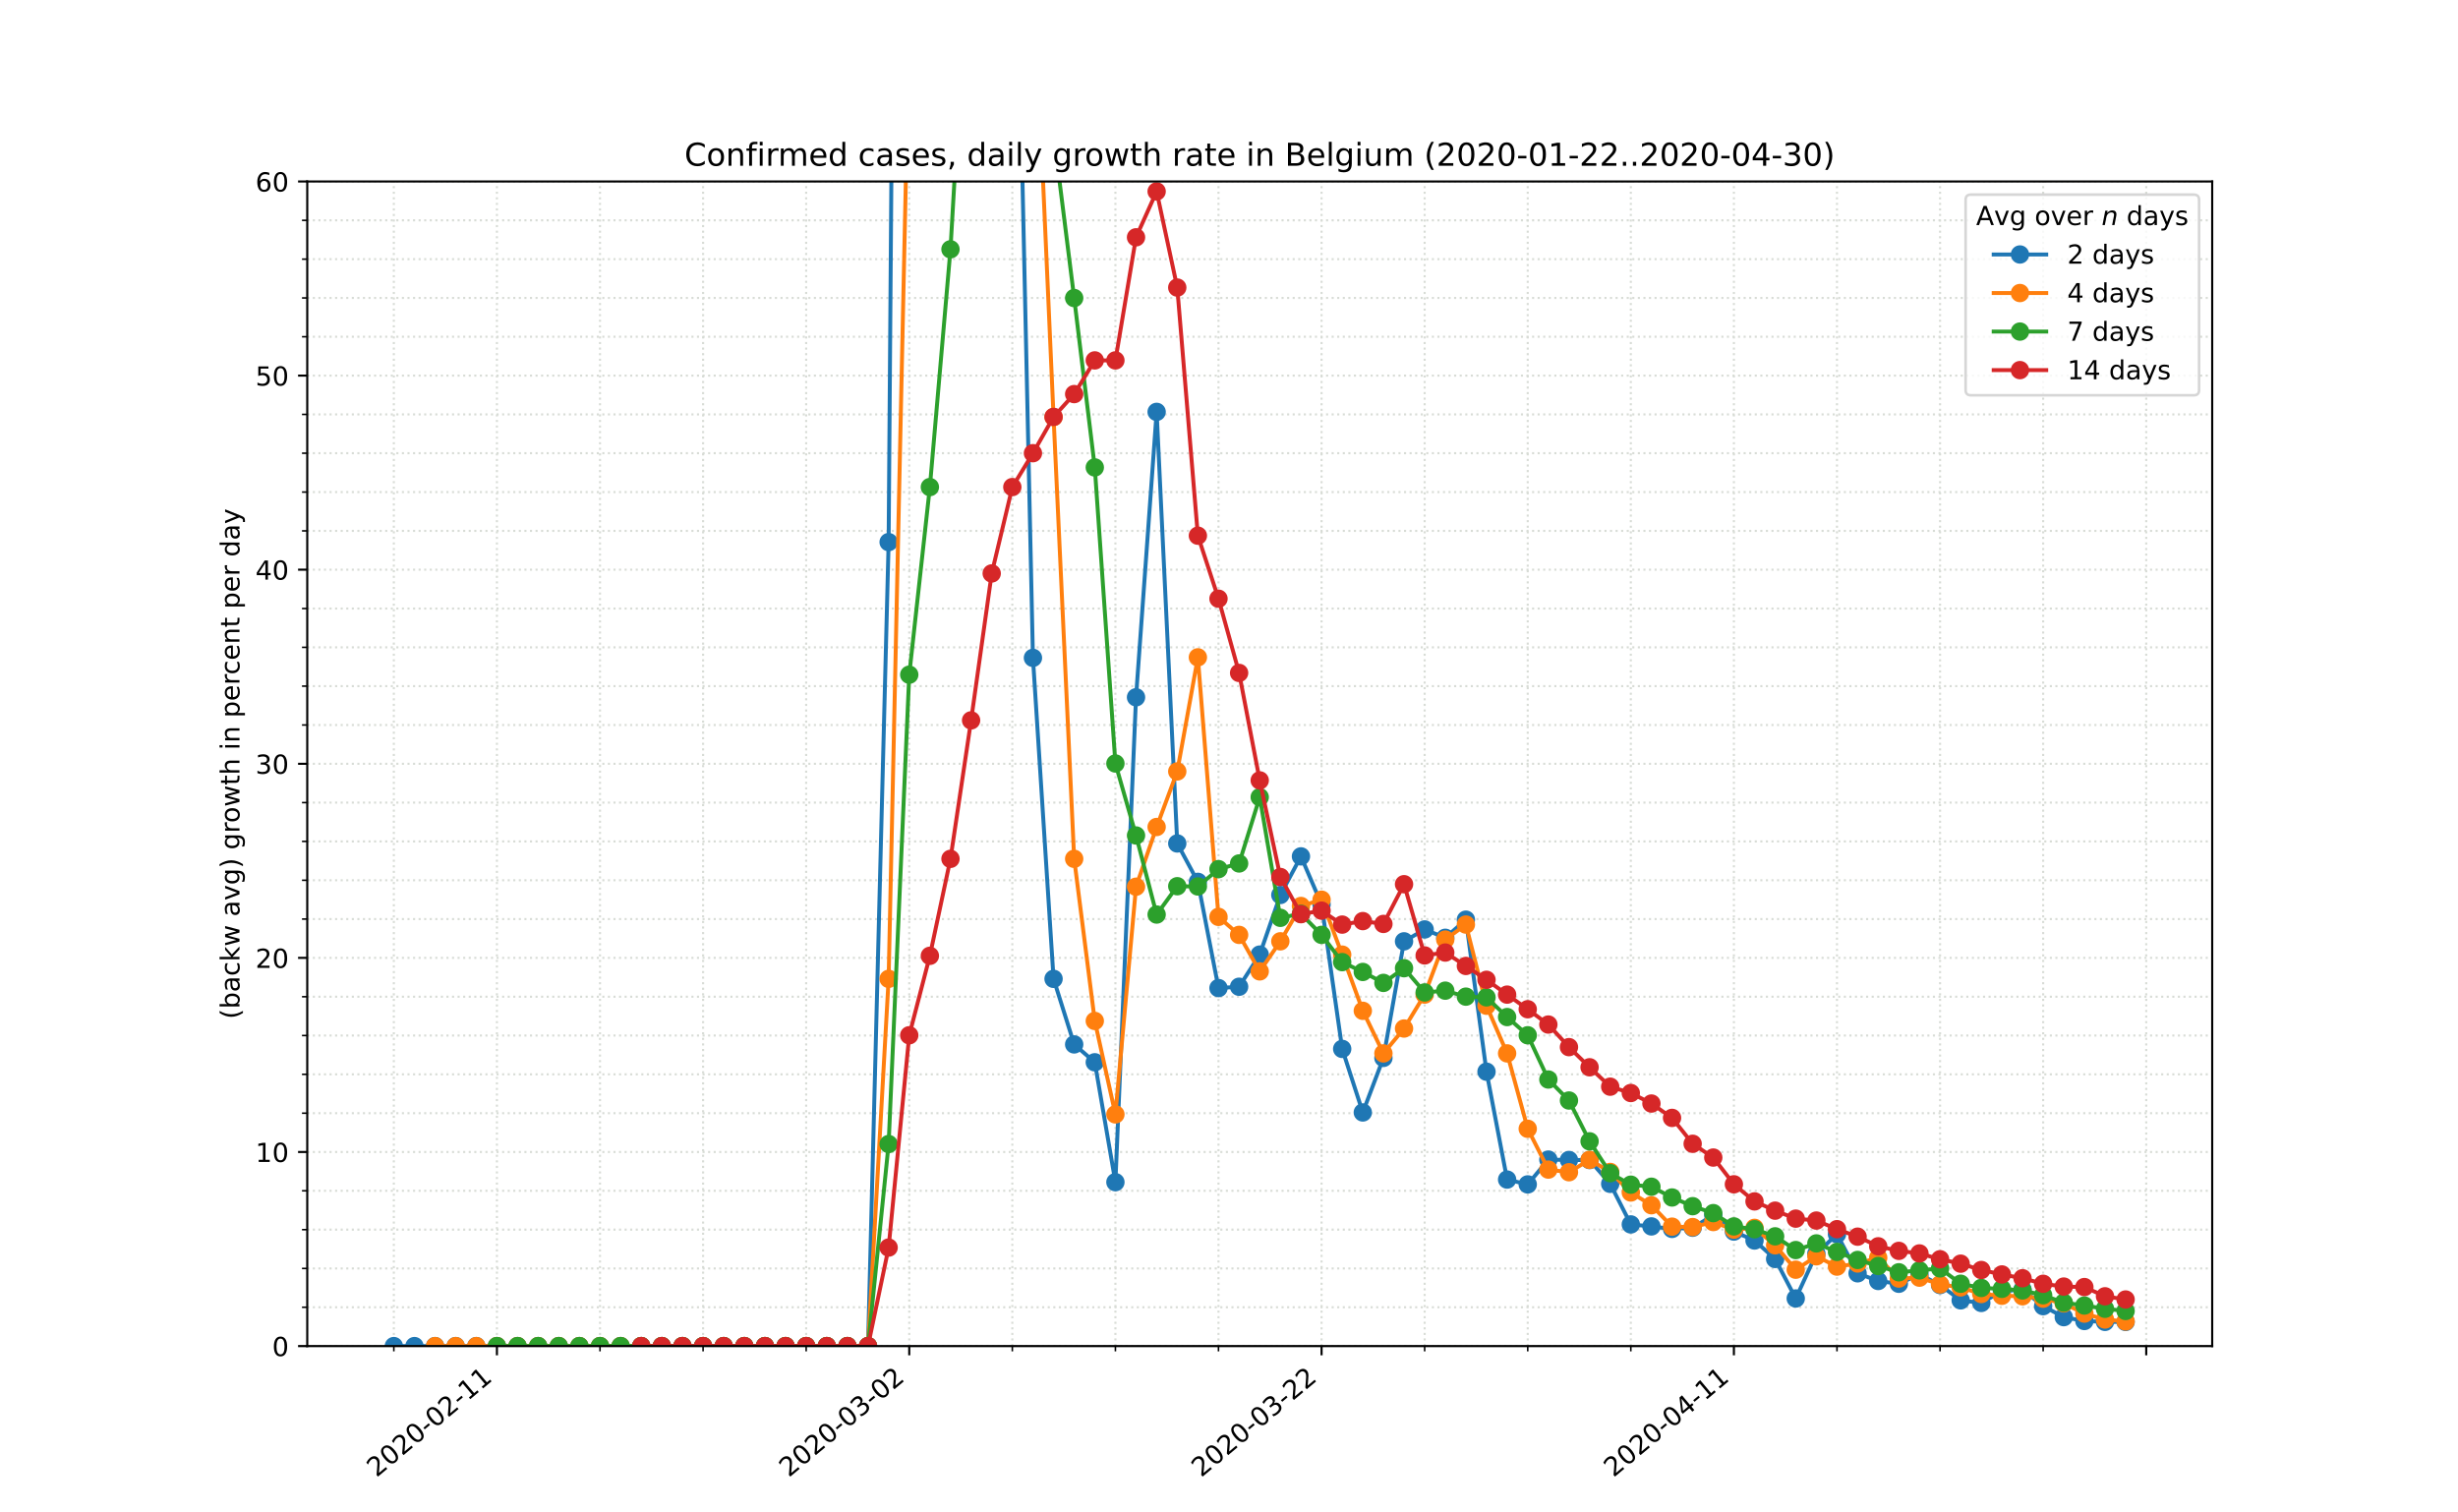 <?xml version="1.0" encoding="utf-8" standalone="no"?>
<!DOCTYPE svg PUBLIC "-//W3C//DTD SVG 1.1//EN"
  "http://www.w3.org/Graphics/SVG/1.1/DTD/svg11.dtd">
<!-- Created with matplotlib (https://matplotlib.org/) -->
<svg height="576pt" version="1.1" viewBox="0 0 936 576" width="936pt" xmlns="http://www.w3.org/2000/svg" xmlns:xlink="http://www.w3.org/1999/xlink">
 <defs>
  <style type="text/css">
*{stroke-linecap:butt;stroke-linejoin:round;}
  </style>
 </defs>
 <g id="figure_1">
  <g id="patch_1">
   <path d="M 0 576 
L 936 576 
L 936 0 
L 0 0 
z
" style="fill:#ffffff;"/>
  </g>
  <g id="axes_1">
   <g id="patch_2">
    <path d="M 117 512.64 
L 842.4 512.64 
L 842.4 69.12 
L 117 69.12 
z
" style="fill:#ffffff;"/>
   </g>
   <g id="matplotlib.axis_1">
    <g id="xtick_1">
     <g id="line2d_1">
      <path clip-path="url(#p4a91954a76)" d="M 189.226 512.64 
L 189.226 69.12 
" style="fill:none;stroke:#d8dcd6;stroke-dasharray:0.8,1.32;stroke-dashoffset:0;stroke-width:0.8;"/>
     </g>
     <g id="line2d_2">
      <defs>
       <path d="M 0 0 
L 0 3.5 
" id="m9230e26be2" style="stroke:#000000;stroke-width:0.8;"/>
      </defs>
      <g>
       <use style="stroke:#000000;stroke-width:0.8;" x="189.226" xlink:href="#m9230e26be2" y="512.64"/>
      </g>
     </g>
     <g id="text_1">
      <!-- 2020-02-11 -->
      <defs>
       <path d="M 19.188 8.297 
L 53.609 8.297 
L 53.609 0 
L 7.328 0 
L 7.328 8.297 
Q 12.938 14.109 22.625 23.891 
Q 32.328 33.688 34.812 36.531 
Q 39.547 41.844 41.422 45.531 
Q 43.312 49.219 43.312 52.781 
Q 43.312 58.594 39.234 62.25 
Q 35.156 65.922 28.609 65.922 
Q 23.969 65.922 18.812 64.312 
Q 13.672 62.703 7.812 59.422 
L 7.812 69.391 
Q 13.766 71.781 18.938 73 
Q 24.125 74.219 28.422 74.219 
Q 39.75 74.219 46.484 68.547 
Q 53.219 62.891 53.219 53.422 
Q 53.219 48.922 51.531 44.891 
Q 49.859 40.875 45.406 35.406 
Q 44.188 33.984 37.641 27.219 
Q 31.109 20.453 19.188 8.297 
z
" id="DejaVuSans-50"/>
       <path d="M 31.781 66.406 
Q 24.172 66.406 20.328 58.906 
Q 16.5 51.422 16.5 36.375 
Q 16.5 21.391 20.328 13.891 
Q 24.172 6.391 31.781 6.391 
Q 39.453 6.391 43.281 13.891 
Q 47.125 21.391 47.125 36.375 
Q 47.125 51.422 43.281 58.906 
Q 39.453 66.406 31.781 66.406 
z
M 31.781 74.219 
Q 44.047 74.219 50.516 64.516 
Q 56.984 54.828 56.984 36.375 
Q 56.984 17.969 50.516 8.266 
Q 44.047 -1.422 31.781 -1.422 
Q 19.531 -1.422 13.062 8.266 
Q 6.594 17.969 6.594 36.375 
Q 6.594 54.828 13.062 64.516 
Q 19.531 74.219 31.781 74.219 
z
" id="DejaVuSans-48"/>
       <path d="M 4.891 31.391 
L 31.203 31.391 
L 31.203 23.391 
L 4.891 23.391 
z
" id="DejaVuSans-45"/>
       <path d="M 12.406 8.297 
L 28.516 8.297 
L 28.516 63.922 
L 10.984 60.406 
L 10.984 69.391 
L 28.422 72.906 
L 38.281 72.906 
L 38.281 8.297 
L 54.391 8.297 
L 54.391 0 
L 12.406 0 
z
" id="DejaVuSans-49"/>
      </defs>
      <g transform="translate(143.37 562.817)rotate(-40)scale(0.1 -0.1)">
       <use xlink:href="#DejaVuSans-50"/>
       <use x="63.623" xlink:href="#DejaVuSans-48"/>
       <use x="127.246" xlink:href="#DejaVuSans-50"/>
       <use x="190.869" xlink:href="#DejaVuSans-48"/>
       <use x="254.492" xlink:href="#DejaVuSans-45"/>
       <use x="290.576" xlink:href="#DejaVuSans-48"/>
       <use x="354.199" xlink:href="#DejaVuSans-50"/>
       <use x="417.822" xlink:href="#DejaVuSans-45"/>
       <use x="453.906" xlink:href="#DejaVuSans-49"/>
       <use x="517.529" xlink:href="#DejaVuSans-49"/>
      </g>
     </g>
    </g>
    <g id="xtick_2">
     <g id="line2d_3">
      <path clip-path="url(#p4a91954a76)" d="M 346.239 512.64 
L 346.239 69.12 
" style="fill:none;stroke:#d8dcd6;stroke-dasharray:0.8,1.32;stroke-dashoffset:0;stroke-width:0.8;"/>
     </g>
     <g id="line2d_4">
      <g>
       <use style="stroke:#000000;stroke-width:0.8;" x="346.239" xlink:href="#m9230e26be2" y="512.64"/>
      </g>
     </g>
     <g id="text_2">
      <!-- 2020-03-02 -->
      <defs>
       <path d="M 40.578 39.312 
Q 47.656 37.797 51.625 33 
Q 55.609 28.219 55.609 21.188 
Q 55.609 10.406 48.188 4.484 
Q 40.766 -1.422 27.094 -1.422 
Q 22.516 -1.422 17.656 -0.516 
Q 12.797 0.391 7.625 2.203 
L 7.625 11.719 
Q 11.719 9.328 16.594 8.109 
Q 21.484 6.891 26.812 6.891 
Q 36.078 6.891 40.938 10.547 
Q 45.797 14.203 45.797 21.188 
Q 45.797 27.641 41.281 31.266 
Q 36.766 34.906 28.719 34.906 
L 20.219 34.906 
L 20.219 43.016 
L 29.109 43.016 
Q 36.375 43.016 40.234 45.922 
Q 44.094 48.828 44.094 54.297 
Q 44.094 59.906 40.109 62.906 
Q 36.141 65.922 28.719 65.922 
Q 24.656 65.922 20.016 65.031 
Q 15.375 64.156 9.812 62.312 
L 9.812 71.094 
Q 15.438 72.656 20.344 73.438 
Q 25.25 74.219 29.594 74.219 
Q 40.828 74.219 47.359 69.109 
Q 53.906 64.016 53.906 55.328 
Q 53.906 49.266 50.438 45.094 
Q 46.969 40.922 40.578 39.312 
z
" id="DejaVuSans-51"/>
      </defs>
      <g transform="translate(300.383 562.817)rotate(-40)scale(0.1 -0.1)">
       <use xlink:href="#DejaVuSans-50"/>
       <use x="63.623" xlink:href="#DejaVuSans-48"/>
       <use x="127.246" xlink:href="#DejaVuSans-50"/>
       <use x="190.869" xlink:href="#DejaVuSans-48"/>
       <use x="254.492" xlink:href="#DejaVuSans-45"/>
       <use x="290.576" xlink:href="#DejaVuSans-48"/>
       <use x="354.199" xlink:href="#DejaVuSans-51"/>
       <use x="417.822" xlink:href="#DejaVuSans-45"/>
       <use x="453.906" xlink:href="#DejaVuSans-48"/>
       <use x="517.529" xlink:href="#DejaVuSans-50"/>
      </g>
     </g>
    </g>
    <g id="xtick_3">
     <g id="line2d_5">
      <path clip-path="url(#p4a91954a76)" d="M 503.252 512.64 
L 503.252 69.12 
" style="fill:none;stroke:#d8dcd6;stroke-dasharray:0.8,1.32;stroke-dashoffset:0;stroke-width:0.8;"/>
     </g>
     <g id="line2d_6">
      <g>
       <use style="stroke:#000000;stroke-width:0.8;" x="503.252" xlink:href="#m9230e26be2" y="512.64"/>
      </g>
     </g>
     <g id="text_3">
      <!-- 2020-03-22 -->
      <g transform="translate(457.396 562.817)rotate(-40)scale(0.1 -0.1)">
       <use xlink:href="#DejaVuSans-50"/>
       <use x="63.623" xlink:href="#DejaVuSans-48"/>
       <use x="127.246" xlink:href="#DejaVuSans-50"/>
       <use x="190.869" xlink:href="#DejaVuSans-48"/>
       <use x="254.492" xlink:href="#DejaVuSans-45"/>
       <use x="290.576" xlink:href="#DejaVuSans-48"/>
       <use x="354.199" xlink:href="#DejaVuSans-51"/>
       <use x="417.822" xlink:href="#DejaVuSans-45"/>
       <use x="453.906" xlink:href="#DejaVuSans-50"/>
       <use x="517.529" xlink:href="#DejaVuSans-50"/>
      </g>
     </g>
    </g>
    <g id="xtick_4">
     <g id="line2d_7">
      <path clip-path="url(#p4a91954a76)" d="M 660.265 512.64 
L 660.265 69.12 
" style="fill:none;stroke:#d8dcd6;stroke-dasharray:0.8,1.32;stroke-dashoffset:0;stroke-width:0.8;"/>
     </g>
     <g id="line2d_8">
      <g>
       <use style="stroke:#000000;stroke-width:0.8;" x="660.265" xlink:href="#m9230e26be2" y="512.64"/>
      </g>
     </g>
     <g id="text_4">
      <!-- 2020-04-11 -->
      <defs>
       <path d="M 37.797 64.312 
L 12.891 25.391 
L 37.797 25.391 
z
M 35.203 72.906 
L 47.609 72.906 
L 47.609 25.391 
L 58.016 25.391 
L 58.016 17.188 
L 47.609 17.188 
L 47.609 0 
L 37.797 0 
L 37.797 17.188 
L 4.891 17.188 
L 4.891 26.703 
z
" id="DejaVuSans-52"/>
      </defs>
      <g transform="translate(614.409 562.817)rotate(-40)scale(0.1 -0.1)">
       <use xlink:href="#DejaVuSans-50"/>
       <use x="63.623" xlink:href="#DejaVuSans-48"/>
       <use x="127.246" xlink:href="#DejaVuSans-50"/>
       <use x="190.869" xlink:href="#DejaVuSans-48"/>
       <use x="254.492" xlink:href="#DejaVuSans-45"/>
       <use x="290.576" xlink:href="#DejaVuSans-48"/>
       <use x="354.199" xlink:href="#DejaVuSans-52"/>
       <use x="417.822" xlink:href="#DejaVuSans-45"/>
       <use x="453.906" xlink:href="#DejaVuSans-49"/>
       <use x="517.529" xlink:href="#DejaVuSans-49"/>
      </g>
     </g>
    </g>
    <g id="xtick_5">
     <g id="line2d_9">
      <path clip-path="url(#p4a91954a76)" d="M 817.278 512.64 
L 817.278 69.12 
" style="fill:none;stroke:#d8dcd6;stroke-dasharray:0.8,1.32;stroke-dashoffset:0;stroke-width:0.8;"/>
     </g>
     <g id="line2d_10">
      <g>
       <use style="stroke:#000000;stroke-width:0.8;" x="817.278" xlink:href="#m9230e26be2" y="512.64"/>
      </g>
     </g>
    </g>
    <g id="xtick_6">
     <g id="line2d_11">
      <path clip-path="url(#p4a91954a76)" d="M 149.973 512.64 
L 149.973 69.12 
" style="fill:none;stroke:#d8dcd6;stroke-dasharray:0.8,1.32;stroke-dashoffset:0;stroke-width:0.8;"/>
     </g>
     <g id="line2d_12">
      <defs>
       <path d="M 0 0 
L 0 2 
" id="mecac53a549" style="stroke:#000000;stroke-width:0.6;"/>
      </defs>
      <g>
       <use style="stroke:#000000;stroke-width:0.6;" x="149.973" xlink:href="#mecac53a549" y="512.64"/>
      </g>
     </g>
    </g>
    <g id="xtick_7">
     <g id="line2d_13">
      <path clip-path="url(#p4a91954a76)" d="M 228.479 512.64 
L 228.479 69.12 
" style="fill:none;stroke:#d8dcd6;stroke-dasharray:0.8,1.32;stroke-dashoffset:0;stroke-width:0.8;"/>
     </g>
     <g id="line2d_14">
      <g>
       <use style="stroke:#000000;stroke-width:0.6;" x="228.479" xlink:href="#mecac53a549" y="512.64"/>
      </g>
     </g>
    </g>
    <g id="xtick_8">
     <g id="line2d_15">
      <path clip-path="url(#p4a91954a76)" d="M 267.732 512.64 
L 267.732 69.12 
" style="fill:none;stroke:#d8dcd6;stroke-dasharray:0.8,1.32;stroke-dashoffset:0;stroke-width:0.8;"/>
     </g>
     <g id="line2d_16">
      <g>
       <use style="stroke:#000000;stroke-width:0.6;" x="267.732" xlink:href="#mecac53a549" y="512.64"/>
      </g>
     </g>
    </g>
    <g id="xtick_9">
     <g id="line2d_17">
      <path clip-path="url(#p4a91954a76)" d="M 306.986 512.64 
L 306.986 69.12 
" style="fill:none;stroke:#d8dcd6;stroke-dasharray:0.8,1.32;stroke-dashoffset:0;stroke-width:0.8;"/>
     </g>
     <g id="line2d_18">
      <g>
       <use style="stroke:#000000;stroke-width:0.6;" x="306.986" xlink:href="#mecac53a549" y="512.64"/>
      </g>
     </g>
    </g>
    <g id="xtick_10">
     <g id="line2d_19">
      <path clip-path="url(#p4a91954a76)" d="M 385.492 512.64 
L 385.492 69.12 
" style="fill:none;stroke:#d8dcd6;stroke-dasharray:0.8,1.32;stroke-dashoffset:0;stroke-width:0.8;"/>
     </g>
     <g id="line2d_20">
      <g>
       <use style="stroke:#000000;stroke-width:0.6;" x="385.492" xlink:href="#mecac53a549" y="512.64"/>
      </g>
     </g>
    </g>
    <g id="xtick_11">
     <g id="line2d_21">
      <path clip-path="url(#p4a91954a76)" d="M 424.745 512.64 
L 424.745 69.12 
" style="fill:none;stroke:#d8dcd6;stroke-dasharray:0.8,1.32;stroke-dashoffset:0;stroke-width:0.8;"/>
     </g>
     <g id="line2d_22">
      <g>
       <use style="stroke:#000000;stroke-width:0.6;" x="424.745" xlink:href="#mecac53a549" y="512.64"/>
      </g>
     </g>
    </g>
    <g id="xtick_12">
     <g id="line2d_23">
      <path clip-path="url(#p4a91954a76)" d="M 463.999 512.64 
L 463.999 69.12 
" style="fill:none;stroke:#d8dcd6;stroke-dasharray:0.8,1.32;stroke-dashoffset:0;stroke-width:0.8;"/>
     </g>
     <g id="line2d_24">
      <g>
       <use style="stroke:#000000;stroke-width:0.6;" x="463.999" xlink:href="#mecac53a549" y="512.64"/>
      </g>
     </g>
    </g>
    <g id="xtick_13">
     <g id="line2d_25">
      <path clip-path="url(#p4a91954a76)" d="M 542.505 512.64 
L 542.505 69.12 
" style="fill:none;stroke:#d8dcd6;stroke-dasharray:0.8,1.32;stroke-dashoffset:0;stroke-width:0.8;"/>
     </g>
     <g id="line2d_26">
      <g>
       <use style="stroke:#000000;stroke-width:0.6;" x="542.505" xlink:href="#mecac53a549" y="512.64"/>
      </g>
     </g>
    </g>
    <g id="xtick_14">
     <g id="line2d_27">
      <path clip-path="url(#p4a91954a76)" d="M 581.758 512.64 
L 581.758 69.12 
" style="fill:none;stroke:#d8dcd6;stroke-dasharray:0.8,1.32;stroke-dashoffset:0;stroke-width:0.8;"/>
     </g>
     <g id="line2d_28">
      <g>
       <use style="stroke:#000000;stroke-width:0.6;" x="581.758" xlink:href="#mecac53a549" y="512.64"/>
      </g>
     </g>
    </g>
    <g id="xtick_15">
     <g id="line2d_29">
      <path clip-path="url(#p4a91954a76)" d="M 621.012 512.64 
L 621.012 69.12 
" style="fill:none;stroke:#d8dcd6;stroke-dasharray:0.8,1.32;stroke-dashoffset:0;stroke-width:0.8;"/>
     </g>
     <g id="line2d_30">
      <g>
       <use style="stroke:#000000;stroke-width:0.6;" x="621.012" xlink:href="#mecac53a549" y="512.64"/>
      </g>
     </g>
    </g>
    <g id="xtick_16">
     <g id="line2d_31">
      <path clip-path="url(#p4a91954a76)" d="M 699.518 512.64 
L 699.518 69.12 
" style="fill:none;stroke:#d8dcd6;stroke-dasharray:0.8,1.32;stroke-dashoffset:0;stroke-width:0.8;"/>
     </g>
     <g id="line2d_32">
      <g>
       <use style="stroke:#000000;stroke-width:0.6;" x="699.518" xlink:href="#mecac53a549" y="512.64"/>
      </g>
     </g>
    </g>
    <g id="xtick_17">
     <g id="line2d_33">
      <path clip-path="url(#p4a91954a76)" d="M 738.771 512.64 
L 738.771 69.12 
" style="fill:none;stroke:#d8dcd6;stroke-dasharray:0.8,1.32;stroke-dashoffset:0;stroke-width:0.8;"/>
     </g>
     <g id="line2d_34">
      <g>
       <use style="stroke:#000000;stroke-width:0.6;" x="738.771" xlink:href="#mecac53a549" y="512.64"/>
      </g>
     </g>
    </g>
    <g id="xtick_18">
     <g id="line2d_35">
      <path clip-path="url(#p4a91954a76)" d="M 778.025 512.64 
L 778.025 69.12 
" style="fill:none;stroke:#d8dcd6;stroke-dasharray:0.8,1.32;stroke-dashoffset:0;stroke-width:0.8;"/>
     </g>
     <g id="line2d_36">
      <g>
       <use style="stroke:#000000;stroke-width:0.6;" x="778.025" xlink:href="#mecac53a549" y="512.64"/>
      </g>
     </g>
    </g>
   </g>
   <g id="matplotlib.axis_2">
    <g id="ytick_1">
     <g id="line2d_37">
      <path clip-path="url(#p4a91954a76)" d="M 117 512.64 
L 842.4 512.64 
" style="fill:none;stroke:#d8dcd6;stroke-dasharray:0.8,1.32;stroke-dashoffset:0;stroke-width:0.8;"/>
     </g>
     <g id="line2d_38">
      <defs>
       <path d="M 0 0 
L -3.5 0 
" id="m7eeca50c8d" style="stroke:#000000;stroke-width:0.8;"/>
      </defs>
      <g>
       <use style="stroke:#000000;stroke-width:0.8;" x="117" xlink:href="#m7eeca50c8d" y="512.64"/>
      </g>
     </g>
     <g id="text_5">
      <!-- 0 -->
      <g transform="translate(103.638 516.439)scale(0.1 -0.1)">
       <use xlink:href="#DejaVuSans-48"/>
      </g>
     </g>
    </g>
    <g id="ytick_2">
     <g id="line2d_39">
      <path clip-path="url(#p4a91954a76)" d="M 117 438.72 
L 842.4 438.72 
" style="fill:none;stroke:#d8dcd6;stroke-dasharray:0.8,1.32;stroke-dashoffset:0;stroke-width:0.8;"/>
     </g>
     <g id="line2d_40">
      <g>
       <use style="stroke:#000000;stroke-width:0.8;" x="117" xlink:href="#m7eeca50c8d" y="438.72"/>
      </g>
     </g>
     <g id="text_6">
      <!-- 10 -->
      <g transform="translate(97.275 442.519)scale(0.1 -0.1)">
       <use xlink:href="#DejaVuSans-49"/>
       <use x="63.623" xlink:href="#DejaVuSans-48"/>
      </g>
     </g>
    </g>
    <g id="ytick_3">
     <g id="line2d_41">
      <path clip-path="url(#p4a91954a76)" d="M 117 364.8 
L 842.4 364.8 
" style="fill:none;stroke:#d8dcd6;stroke-dasharray:0.8,1.32;stroke-dashoffset:0;stroke-width:0.8;"/>
     </g>
     <g id="line2d_42">
      <g>
       <use style="stroke:#000000;stroke-width:0.8;" x="117" xlink:href="#m7eeca50c8d" y="364.8"/>
      </g>
     </g>
     <g id="text_7">
      <!-- 20 -->
      <g transform="translate(97.275 368.599)scale(0.1 -0.1)">
       <use xlink:href="#DejaVuSans-50"/>
       <use x="63.623" xlink:href="#DejaVuSans-48"/>
      </g>
     </g>
    </g>
    <g id="ytick_4">
     <g id="line2d_43">
      <path clip-path="url(#p4a91954a76)" d="M 117 290.88 
L 842.4 290.88 
" style="fill:none;stroke:#d8dcd6;stroke-dasharray:0.8,1.32;stroke-dashoffset:0;stroke-width:0.8;"/>
     </g>
     <g id="line2d_44">
      <g>
       <use style="stroke:#000000;stroke-width:0.8;" x="117" xlink:href="#m7eeca50c8d" y="290.88"/>
      </g>
     </g>
     <g id="text_8">
      <!-- 30 -->
      <g transform="translate(97.275 294.679)scale(0.1 -0.1)">
       <use xlink:href="#DejaVuSans-51"/>
       <use x="63.623" xlink:href="#DejaVuSans-48"/>
      </g>
     </g>
    </g>
    <g id="ytick_5">
     <g id="line2d_45">
      <path clip-path="url(#p4a91954a76)" d="M 117 216.96 
L 842.4 216.96 
" style="fill:none;stroke:#d8dcd6;stroke-dasharray:0.8,1.32;stroke-dashoffset:0;stroke-width:0.8;"/>
     </g>
     <g id="line2d_46">
      <g>
       <use style="stroke:#000000;stroke-width:0.8;" x="117" xlink:href="#m7eeca50c8d" y="216.96"/>
      </g>
     </g>
     <g id="text_9">
      <!-- 40 -->
      <g transform="translate(97.275 220.759)scale(0.1 -0.1)">
       <use xlink:href="#DejaVuSans-52"/>
       <use x="63.623" xlink:href="#DejaVuSans-48"/>
      </g>
     </g>
    </g>
    <g id="ytick_6">
     <g id="line2d_47">
      <path clip-path="url(#p4a91954a76)" d="M 117 143.04 
L 842.4 143.04 
" style="fill:none;stroke:#d8dcd6;stroke-dasharray:0.8,1.32;stroke-dashoffset:0;stroke-width:0.8;"/>
     </g>
     <g id="line2d_48">
      <g>
       <use style="stroke:#000000;stroke-width:0.8;" x="117" xlink:href="#m7eeca50c8d" y="143.04"/>
      </g>
     </g>
     <g id="text_10">
      <!-- 50 -->
      <defs>
       <path d="M 10.797 72.906 
L 49.516 72.906 
L 49.516 64.594 
L 19.828 64.594 
L 19.828 46.734 
Q 21.969 47.469 24.109 47.828 
Q 26.266 48.188 28.422 48.188 
Q 40.625 48.188 47.75 41.5 
Q 54.891 34.812 54.891 23.391 
Q 54.891 11.625 47.562 5.094 
Q 40.234 -1.422 26.906 -1.422 
Q 22.312 -1.422 17.547 -0.641 
Q 12.797 0.141 7.719 1.703 
L 7.719 11.625 
Q 12.109 9.234 16.797 8.062 
Q 21.484 6.891 26.703 6.891 
Q 35.156 6.891 40.078 11.328 
Q 45.016 15.766 45.016 23.391 
Q 45.016 31 40.078 35.438 
Q 35.156 39.891 26.703 39.891 
Q 22.75 39.891 18.812 39.016 
Q 14.891 38.141 10.797 36.281 
z
" id="DejaVuSans-53"/>
      </defs>
      <g transform="translate(97.275 146.839)scale(0.1 -0.1)">
       <use xlink:href="#DejaVuSans-53"/>
       <use x="63.623" xlink:href="#DejaVuSans-48"/>
      </g>
     </g>
    </g>
    <g id="ytick_7">
     <g id="line2d_49">
      <path clip-path="url(#p4a91954a76)" d="M 117 69.12 
L 842.4 69.12 
" style="fill:none;stroke:#d8dcd6;stroke-dasharray:0.8,1.32;stroke-dashoffset:0;stroke-width:0.8;"/>
     </g>
     <g id="line2d_50">
      <g>
       <use style="stroke:#000000;stroke-width:0.8;" x="117" xlink:href="#m7eeca50c8d" y="69.12"/>
      </g>
     </g>
     <g id="text_11">
      <!-- 60 -->
      <defs>
       <path d="M 33.016 40.375 
Q 26.375 40.375 22.484 35.828 
Q 18.609 31.297 18.609 23.391 
Q 18.609 15.531 22.484 10.953 
Q 26.375 6.391 33.016 6.391 
Q 39.656 6.391 43.531 10.953 
Q 47.406 15.531 47.406 23.391 
Q 47.406 31.297 43.531 35.828 
Q 39.656 40.375 33.016 40.375 
z
M 52.594 71.297 
L 52.594 62.312 
Q 48.875 64.062 45.094 64.984 
Q 41.312 65.922 37.594 65.922 
Q 27.828 65.922 22.672 59.328 
Q 17.531 52.734 16.797 39.406 
Q 19.672 43.656 24.016 45.922 
Q 28.375 48.188 33.594 48.188 
Q 44.578 48.188 50.953 41.516 
Q 57.328 34.859 57.328 23.391 
Q 57.328 12.156 50.688 5.359 
Q 44.047 -1.422 33.016 -1.422 
Q 20.359 -1.422 13.672 8.266 
Q 6.984 17.969 6.984 36.375 
Q 6.984 53.656 15.188 63.938 
Q 23.391 74.219 37.203 74.219 
Q 40.922 74.219 44.703 73.484 
Q 48.484 72.75 52.594 71.297 
z
" id="DejaVuSans-54"/>
      </defs>
      <g transform="translate(97.275 72.919)scale(0.1 -0.1)">
       <use xlink:href="#DejaVuSans-54"/>
       <use x="63.623" xlink:href="#DejaVuSans-48"/>
      </g>
     </g>
    </g>
    <g id="ytick_8">
     <g id="line2d_51">
      <path clip-path="url(#p4a91954a76)" d="M 117 497.856 
L 842.4 497.856 
" style="fill:none;stroke:#d8dcd6;stroke-dasharray:0.8,1.32;stroke-dashoffset:0;stroke-width:0.8;"/>
     </g>
     <g id="line2d_52">
      <defs>
       <path d="M 0 0 
L -2 0 
" id="m9fa5e2a6a5" style="stroke:#000000;stroke-width:0.6;"/>
      </defs>
      <g>
       <use style="stroke:#000000;stroke-width:0.6;" x="117" xlink:href="#m9fa5e2a6a5" y="497.856"/>
      </g>
     </g>
    </g>
    <g id="ytick_9">
     <g id="line2d_53">
      <path clip-path="url(#p4a91954a76)" d="M 117 483.072 
L 842.4 483.072 
" style="fill:none;stroke:#d8dcd6;stroke-dasharray:0.8,1.32;stroke-dashoffset:0;stroke-width:0.8;"/>
     </g>
     <g id="line2d_54">
      <g>
       <use style="stroke:#000000;stroke-width:0.6;" x="117" xlink:href="#m9fa5e2a6a5" y="483.072"/>
      </g>
     </g>
    </g>
    <g id="ytick_10">
     <g id="line2d_55">
      <path clip-path="url(#p4a91954a76)" d="M 117 468.288 
L 842.4 468.288 
" style="fill:none;stroke:#d8dcd6;stroke-dasharray:0.8,1.32;stroke-dashoffset:0;stroke-width:0.8;"/>
     </g>
     <g id="line2d_56">
      <g>
       <use style="stroke:#000000;stroke-width:0.6;" x="117" xlink:href="#m9fa5e2a6a5" y="468.288"/>
      </g>
     </g>
    </g>
    <g id="ytick_11">
     <g id="line2d_57">
      <path clip-path="url(#p4a91954a76)" d="M 117 453.504 
L 842.4 453.504 
" style="fill:none;stroke:#d8dcd6;stroke-dasharray:0.8,1.32;stroke-dashoffset:0;stroke-width:0.8;"/>
     </g>
     <g id="line2d_58">
      <g>
       <use style="stroke:#000000;stroke-width:0.6;" x="117" xlink:href="#m9fa5e2a6a5" y="453.504"/>
      </g>
     </g>
    </g>
    <g id="ytick_12">
     <g id="line2d_59">
      <path clip-path="url(#p4a91954a76)" d="M 117 423.936 
L 842.4 423.936 
" style="fill:none;stroke:#d8dcd6;stroke-dasharray:0.8,1.32;stroke-dashoffset:0;stroke-width:0.8;"/>
     </g>
     <g id="line2d_60">
      <g>
       <use style="stroke:#000000;stroke-width:0.6;" x="117" xlink:href="#m9fa5e2a6a5" y="423.936"/>
      </g>
     </g>
    </g>
    <g id="ytick_13">
     <g id="line2d_61">
      <path clip-path="url(#p4a91954a76)" d="M 117 409.152 
L 842.4 409.152 
" style="fill:none;stroke:#d8dcd6;stroke-dasharray:0.8,1.32;stroke-dashoffset:0;stroke-width:0.8;"/>
     </g>
     <g id="line2d_62">
      <g>
       <use style="stroke:#000000;stroke-width:0.6;" x="117" xlink:href="#m9fa5e2a6a5" y="409.152"/>
      </g>
     </g>
    </g>
    <g id="ytick_14">
     <g id="line2d_63">
      <path clip-path="url(#p4a91954a76)" d="M 117 394.368 
L 842.4 394.368 
" style="fill:none;stroke:#d8dcd6;stroke-dasharray:0.8,1.32;stroke-dashoffset:0;stroke-width:0.8;"/>
     </g>
     <g id="line2d_64">
      <g>
       <use style="stroke:#000000;stroke-width:0.6;" x="117" xlink:href="#m9fa5e2a6a5" y="394.368"/>
      </g>
     </g>
    </g>
    <g id="ytick_15">
     <g id="line2d_65">
      <path clip-path="url(#p4a91954a76)" d="M 117 379.584 
L 842.4 379.584 
" style="fill:none;stroke:#d8dcd6;stroke-dasharray:0.8,1.32;stroke-dashoffset:0;stroke-width:0.8;"/>
     </g>
     <g id="line2d_66">
      <g>
       <use style="stroke:#000000;stroke-width:0.6;" x="117" xlink:href="#m9fa5e2a6a5" y="379.584"/>
      </g>
     </g>
    </g>
    <g id="ytick_16">
     <g id="line2d_67">
      <path clip-path="url(#p4a91954a76)" d="M 117 350.016 
L 842.4 350.016 
" style="fill:none;stroke:#d8dcd6;stroke-dasharray:0.8,1.32;stroke-dashoffset:0;stroke-width:0.8;"/>
     </g>
     <g id="line2d_68">
      <g>
       <use style="stroke:#000000;stroke-width:0.6;" x="117" xlink:href="#m9fa5e2a6a5" y="350.016"/>
      </g>
     </g>
    </g>
    <g id="ytick_17">
     <g id="line2d_69">
      <path clip-path="url(#p4a91954a76)" d="M 117 335.232 
L 842.4 335.232 
" style="fill:none;stroke:#d8dcd6;stroke-dasharray:0.8,1.32;stroke-dashoffset:0;stroke-width:0.8;"/>
     </g>
     <g id="line2d_70">
      <g>
       <use style="stroke:#000000;stroke-width:0.6;" x="117" xlink:href="#m9fa5e2a6a5" y="335.232"/>
      </g>
     </g>
    </g>
    <g id="ytick_18">
     <g id="line2d_71">
      <path clip-path="url(#p4a91954a76)" d="M 117 320.448 
L 842.4 320.448 
" style="fill:none;stroke:#d8dcd6;stroke-dasharray:0.8,1.32;stroke-dashoffset:0;stroke-width:0.8;"/>
     </g>
     <g id="line2d_72">
      <g>
       <use style="stroke:#000000;stroke-width:0.6;" x="117" xlink:href="#m9fa5e2a6a5" y="320.448"/>
      </g>
     </g>
    </g>
    <g id="ytick_19">
     <g id="line2d_73">
      <path clip-path="url(#p4a91954a76)" d="M 117 305.664 
L 842.4 305.664 
" style="fill:none;stroke:#d8dcd6;stroke-dasharray:0.8,1.32;stroke-dashoffset:0;stroke-width:0.8;"/>
     </g>
     <g id="line2d_74">
      <g>
       <use style="stroke:#000000;stroke-width:0.6;" x="117" xlink:href="#m9fa5e2a6a5" y="305.664"/>
      </g>
     </g>
    </g>
    <g id="ytick_20">
     <g id="line2d_75">
      <path clip-path="url(#p4a91954a76)" d="M 117 276.096 
L 842.4 276.096 
" style="fill:none;stroke:#d8dcd6;stroke-dasharray:0.8,1.32;stroke-dashoffset:0;stroke-width:0.8;"/>
     </g>
     <g id="line2d_76">
      <g>
       <use style="stroke:#000000;stroke-width:0.6;" x="117" xlink:href="#m9fa5e2a6a5" y="276.096"/>
      </g>
     </g>
    </g>
    <g id="ytick_21">
     <g id="line2d_77">
      <path clip-path="url(#p4a91954a76)" d="M 117 261.312 
L 842.4 261.312 
" style="fill:none;stroke:#d8dcd6;stroke-dasharray:0.8,1.32;stroke-dashoffset:0;stroke-width:0.8;"/>
     </g>
     <g id="line2d_78">
      <g>
       <use style="stroke:#000000;stroke-width:0.6;" x="117" xlink:href="#m9fa5e2a6a5" y="261.312"/>
      </g>
     </g>
    </g>
    <g id="ytick_22">
     <g id="line2d_79">
      <path clip-path="url(#p4a91954a76)" d="M 117 246.528 
L 842.4 246.528 
" style="fill:none;stroke:#d8dcd6;stroke-dasharray:0.8,1.32;stroke-dashoffset:0;stroke-width:0.8;"/>
     </g>
     <g id="line2d_80">
      <g>
       <use style="stroke:#000000;stroke-width:0.6;" x="117" xlink:href="#m9fa5e2a6a5" y="246.528"/>
      </g>
     </g>
    </g>
    <g id="ytick_23">
     <g id="line2d_81">
      <path clip-path="url(#p4a91954a76)" d="M 117 231.744 
L 842.4 231.744 
" style="fill:none;stroke:#d8dcd6;stroke-dasharray:0.8,1.32;stroke-dashoffset:0;stroke-width:0.8;"/>
     </g>
     <g id="line2d_82">
      <g>
       <use style="stroke:#000000;stroke-width:0.6;" x="117" xlink:href="#m9fa5e2a6a5" y="231.744"/>
      </g>
     </g>
    </g>
    <g id="ytick_24">
     <g id="line2d_83">
      <path clip-path="url(#p4a91954a76)" d="M 117 202.176 
L 842.4 202.176 
" style="fill:none;stroke:#d8dcd6;stroke-dasharray:0.8,1.32;stroke-dashoffset:0;stroke-width:0.8;"/>
     </g>
     <g id="line2d_84">
      <g>
       <use style="stroke:#000000;stroke-width:0.6;" x="117" xlink:href="#m9fa5e2a6a5" y="202.176"/>
      </g>
     </g>
    </g>
    <g id="ytick_25">
     <g id="line2d_85">
      <path clip-path="url(#p4a91954a76)" d="M 117 187.392 
L 842.4 187.392 
" style="fill:none;stroke:#d8dcd6;stroke-dasharray:0.8,1.32;stroke-dashoffset:0;stroke-width:0.8;"/>
     </g>
     <g id="line2d_86">
      <g>
       <use style="stroke:#000000;stroke-width:0.6;" x="117" xlink:href="#m9fa5e2a6a5" y="187.392"/>
      </g>
     </g>
    </g>
    <g id="ytick_26">
     <g id="line2d_87">
      <path clip-path="url(#p4a91954a76)" d="M 117 172.608 
L 842.4 172.608 
" style="fill:none;stroke:#d8dcd6;stroke-dasharray:0.8,1.32;stroke-dashoffset:0;stroke-width:0.8;"/>
     </g>
     <g id="line2d_88">
      <g>
       <use style="stroke:#000000;stroke-width:0.6;" x="117" xlink:href="#m9fa5e2a6a5" y="172.608"/>
      </g>
     </g>
    </g>
    <g id="ytick_27">
     <g id="line2d_89">
      <path clip-path="url(#p4a91954a76)" d="M 117 157.824 
L 842.4 157.824 
" style="fill:none;stroke:#d8dcd6;stroke-dasharray:0.8,1.32;stroke-dashoffset:0;stroke-width:0.8;"/>
     </g>
     <g id="line2d_90">
      <g>
       <use style="stroke:#000000;stroke-width:0.6;" x="117" xlink:href="#m9fa5e2a6a5" y="157.824"/>
      </g>
     </g>
    </g>
    <g id="ytick_28">
     <g id="line2d_91">
      <path clip-path="url(#p4a91954a76)" d="M 117 128.256 
L 842.4 128.256 
" style="fill:none;stroke:#d8dcd6;stroke-dasharray:0.8,1.32;stroke-dashoffset:0;stroke-width:0.8;"/>
     </g>
     <g id="line2d_92">
      <g>
       <use style="stroke:#000000;stroke-width:0.6;" x="117" xlink:href="#m9fa5e2a6a5" y="128.256"/>
      </g>
     </g>
    </g>
    <g id="ytick_29">
     <g id="line2d_93">
      <path clip-path="url(#p4a91954a76)" d="M 117 113.472 
L 842.4 113.472 
" style="fill:none;stroke:#d8dcd6;stroke-dasharray:0.8,1.32;stroke-dashoffset:0;stroke-width:0.8;"/>
     </g>
     <g id="line2d_94">
      <g>
       <use style="stroke:#000000;stroke-width:0.6;" x="117" xlink:href="#m9fa5e2a6a5" y="113.472"/>
      </g>
     </g>
    </g>
    <g id="ytick_30">
     <g id="line2d_95">
      <path clip-path="url(#p4a91954a76)" d="M 117 98.688 
L 842.4 98.688 
" style="fill:none;stroke:#d8dcd6;stroke-dasharray:0.8,1.32;stroke-dashoffset:0;stroke-width:0.8;"/>
     </g>
     <g id="line2d_96">
      <g>
       <use style="stroke:#000000;stroke-width:0.6;" x="117" xlink:href="#m9fa5e2a6a5" y="98.688"/>
      </g>
     </g>
    </g>
    <g id="ytick_31">
     <g id="line2d_97">
      <path clip-path="url(#p4a91954a76)" d="M 117 83.904 
L 842.4 83.904 
" style="fill:none;stroke:#d8dcd6;stroke-dasharray:0.8,1.32;stroke-dashoffset:0;stroke-width:0.8;"/>
     </g>
     <g id="line2d_98">
      <g>
       <use style="stroke:#000000;stroke-width:0.6;" x="117" xlink:href="#m9fa5e2a6a5" y="83.904"/>
      </g>
     </g>
    </g>
    <g id="text_12">
     <!-- (backw avg) growth in percent per day -->
     <defs>
      <path d="M 31 75.875 
Q 24.469 64.656 21.281 53.656 
Q 18.109 42.672 18.109 31.391 
Q 18.109 20.125 21.312 9.062 
Q 24.516 -2 31 -13.188 
L 23.188 -13.188 
Q 15.875 -1.703 12.234 9.375 
Q 8.594 20.453 8.594 31.391 
Q 8.594 42.281 12.203 53.312 
Q 15.828 64.359 23.188 75.875 
z
" id="DejaVuSans-40"/>
      <path d="M 48.688 27.297 
Q 48.688 37.203 44.609 42.844 
Q 40.531 48.484 33.406 48.484 
Q 26.266 48.484 22.188 42.844 
Q 18.109 37.203 18.109 27.297 
Q 18.109 17.391 22.188 11.75 
Q 26.266 6.109 33.406 6.109 
Q 40.531 6.109 44.609 11.75 
Q 48.688 17.391 48.688 27.297 
z
M 18.109 46.391 
Q 20.953 51.266 25.266 53.625 
Q 29.594 56 35.594 56 
Q 45.562 56 51.781 48.094 
Q 58.016 40.188 58.016 27.297 
Q 58.016 14.406 51.781 6.484 
Q 45.562 -1.422 35.594 -1.422 
Q 29.594 -1.422 25.266 0.953 
Q 20.953 3.328 18.109 8.203 
L 18.109 0 
L 9.078 0 
L 9.078 75.984 
L 18.109 75.984 
z
" id="DejaVuSans-98"/>
      <path d="M 34.281 27.484 
Q 23.391 27.484 19.188 25 
Q 14.984 22.516 14.984 16.5 
Q 14.984 11.719 18.141 8.906 
Q 21.297 6.109 26.703 6.109 
Q 34.188 6.109 38.703 11.406 
Q 43.219 16.703 43.219 25.484 
L 43.219 27.484 
z
M 52.203 31.203 
L 52.203 0 
L 43.219 0 
L 43.219 8.297 
Q 40.141 3.328 35.547 0.953 
Q 30.953 -1.422 24.312 -1.422 
Q 15.922 -1.422 10.953 3.297 
Q 6 8.016 6 15.922 
Q 6 25.141 12.172 29.828 
Q 18.359 34.516 30.609 34.516 
L 43.219 34.516 
L 43.219 35.406 
Q 43.219 41.609 39.141 45 
Q 35.062 48.391 27.688 48.391 
Q 23 48.391 18.547 47.266 
Q 14.109 46.141 10.016 43.891 
L 10.016 52.203 
Q 14.938 54.109 19.578 55.047 
Q 24.219 56 28.609 56 
Q 40.484 56 46.344 49.844 
Q 52.203 43.703 52.203 31.203 
z
" id="DejaVuSans-97"/>
      <path d="M 48.781 52.594 
L 48.781 44.188 
Q 44.969 46.297 41.141 47.344 
Q 37.312 48.391 33.406 48.391 
Q 24.656 48.391 19.812 42.844 
Q 14.984 37.312 14.984 27.297 
Q 14.984 17.281 19.812 11.734 
Q 24.656 6.203 33.406 6.203 
Q 37.312 6.203 41.141 7.25 
Q 44.969 8.297 48.781 10.406 
L 48.781 2.094 
Q 45.016 0.344 40.984 -0.531 
Q 36.969 -1.422 32.422 -1.422 
Q 20.062 -1.422 12.781 6.344 
Q 5.516 14.109 5.516 27.297 
Q 5.516 40.672 12.859 48.328 
Q 20.219 56 33.016 56 
Q 37.156 56 41.109 55.141 
Q 45.062 54.297 48.781 52.594 
z
" id="DejaVuSans-99"/>
      <path d="M 9.078 75.984 
L 18.109 75.984 
L 18.109 31.109 
L 44.922 54.688 
L 56.391 54.688 
L 27.391 29.109 
L 57.625 0 
L 45.906 0 
L 18.109 26.703 
L 18.109 0 
L 9.078 0 
z
" id="DejaVuSans-107"/>
      <path d="M 4.203 54.688 
L 13.188 54.688 
L 24.422 12.016 
L 35.594 54.688 
L 46.188 54.688 
L 57.422 12.016 
L 68.609 54.688 
L 77.594 54.688 
L 63.281 0 
L 52.688 0 
L 40.922 44.828 
L 29.109 0 
L 18.5 0 
z
" id="DejaVuSans-119"/>
      <path id="DejaVuSans-32"/>
      <path d="M 2.984 54.688 
L 12.5 54.688 
L 29.594 8.797 
L 46.688 54.688 
L 56.203 54.688 
L 35.688 0 
L 23.484 0 
z
" id="DejaVuSans-118"/>
      <path d="M 45.406 27.984 
Q 45.406 37.75 41.375 43.109 
Q 37.359 48.484 30.078 48.484 
Q 22.859 48.484 18.828 43.109 
Q 14.797 37.75 14.797 27.984 
Q 14.797 18.266 18.828 12.891 
Q 22.859 7.516 30.078 7.516 
Q 37.359 7.516 41.375 12.891 
Q 45.406 18.266 45.406 27.984 
z
M 54.391 6.781 
Q 54.391 -7.172 48.188 -13.984 
Q 42 -20.797 29.203 -20.797 
Q 24.469 -20.797 20.266 -20.094 
Q 16.062 -19.391 12.109 -17.922 
L 12.109 -9.188 
Q 16.062 -11.328 19.922 -12.344 
Q 23.781 -13.375 27.781 -13.375 
Q 36.625 -13.375 41.016 -8.766 
Q 45.406 -4.156 45.406 5.172 
L 45.406 9.625 
Q 42.625 4.781 38.281 2.391 
Q 33.938 0 27.875 0 
Q 17.828 0 11.672 7.656 
Q 5.516 15.328 5.516 27.984 
Q 5.516 40.672 11.672 48.328 
Q 17.828 56 27.875 56 
Q 33.938 56 38.281 53.609 
Q 42.625 51.219 45.406 46.391 
L 45.406 54.688 
L 54.391 54.688 
z
" id="DejaVuSans-103"/>
      <path d="M 8.016 75.875 
L 15.828 75.875 
Q 23.141 64.359 26.781 53.312 
Q 30.422 42.281 30.422 31.391 
Q 30.422 20.453 26.781 9.375 
Q 23.141 -1.703 15.828 -13.188 
L 8.016 -13.188 
Q 14.5 -2 17.703 9.062 
Q 20.906 20.125 20.906 31.391 
Q 20.906 42.672 17.703 53.656 
Q 14.5 64.656 8.016 75.875 
z
" id="DejaVuSans-41"/>
      <path d="M 41.109 46.297 
Q 39.594 47.172 37.812 47.578 
Q 36.031 48 33.891 48 
Q 26.266 48 22.188 43.047 
Q 18.109 38.094 18.109 28.812 
L 18.109 0 
L 9.078 0 
L 9.078 54.688 
L 18.109 54.688 
L 18.109 46.188 
Q 20.953 51.172 25.484 53.578 
Q 30.031 56 36.531 56 
Q 37.453 56 38.578 55.875 
Q 39.703 55.766 41.062 55.516 
z
" id="DejaVuSans-114"/>
      <path d="M 30.609 48.391 
Q 23.391 48.391 19.188 42.75 
Q 14.984 37.109 14.984 27.297 
Q 14.984 17.484 19.156 11.844 
Q 23.344 6.203 30.609 6.203 
Q 37.797 6.203 41.984 11.859 
Q 46.188 17.531 46.188 27.297 
Q 46.188 37.016 41.984 42.703 
Q 37.797 48.391 30.609 48.391 
z
M 30.609 56 
Q 42.328 56 49.016 48.375 
Q 55.719 40.766 55.719 27.297 
Q 55.719 13.875 49.016 6.219 
Q 42.328 -1.422 30.609 -1.422 
Q 18.844 -1.422 12.172 6.219 
Q 5.516 13.875 5.516 27.297 
Q 5.516 40.766 12.172 48.375 
Q 18.844 56 30.609 56 
z
" id="DejaVuSans-111"/>
      <path d="M 18.312 70.219 
L 18.312 54.688 
L 36.812 54.688 
L 36.812 47.703 
L 18.312 47.703 
L 18.312 18.016 
Q 18.312 11.328 20.141 9.422 
Q 21.969 7.516 27.594 7.516 
L 36.812 7.516 
L 36.812 0 
L 27.594 0 
Q 17.188 0 13.234 3.875 
Q 9.281 7.766 9.281 18.016 
L 9.281 47.703 
L 2.688 47.703 
L 2.688 54.688 
L 9.281 54.688 
L 9.281 70.219 
z
" id="DejaVuSans-116"/>
      <path d="M 54.891 33.016 
L 54.891 0 
L 45.906 0 
L 45.906 32.719 
Q 45.906 40.484 42.875 44.328 
Q 39.844 48.188 33.797 48.188 
Q 26.516 48.188 22.312 43.547 
Q 18.109 38.922 18.109 30.906 
L 18.109 0 
L 9.078 0 
L 9.078 75.984 
L 18.109 75.984 
L 18.109 46.188 
Q 21.344 51.125 25.703 53.562 
Q 30.078 56 35.797 56 
Q 45.219 56 50.047 50.172 
Q 54.891 44.344 54.891 33.016 
z
" id="DejaVuSans-104"/>
      <path d="M 9.422 54.688 
L 18.406 54.688 
L 18.406 0 
L 9.422 0 
z
M 9.422 75.984 
L 18.406 75.984 
L 18.406 64.594 
L 9.422 64.594 
z
" id="DejaVuSans-105"/>
      <path d="M 54.891 33.016 
L 54.891 0 
L 45.906 0 
L 45.906 32.719 
Q 45.906 40.484 42.875 44.328 
Q 39.844 48.188 33.797 48.188 
Q 26.516 48.188 22.312 43.547 
Q 18.109 38.922 18.109 30.906 
L 18.109 0 
L 9.078 0 
L 9.078 54.688 
L 18.109 54.688 
L 18.109 46.188 
Q 21.344 51.125 25.703 53.562 
Q 30.078 56 35.797 56 
Q 45.219 56 50.047 50.172 
Q 54.891 44.344 54.891 33.016 
z
" id="DejaVuSans-110"/>
      <path d="M 18.109 8.203 
L 18.109 -20.797 
L 9.078 -20.797 
L 9.078 54.688 
L 18.109 54.688 
L 18.109 46.391 
Q 20.953 51.266 25.266 53.625 
Q 29.594 56 35.594 56 
Q 45.562 56 51.781 48.094 
Q 58.016 40.188 58.016 27.297 
Q 58.016 14.406 51.781 6.484 
Q 45.562 -1.422 35.594 -1.422 
Q 29.594 -1.422 25.266 0.953 
Q 20.953 3.328 18.109 8.203 
z
M 48.688 27.297 
Q 48.688 37.203 44.609 42.844 
Q 40.531 48.484 33.406 48.484 
Q 26.266 48.484 22.188 42.844 
Q 18.109 37.203 18.109 27.297 
Q 18.109 17.391 22.188 11.75 
Q 26.266 6.109 33.406 6.109 
Q 40.531 6.109 44.609 11.75 
Q 48.688 17.391 48.688 27.297 
z
" id="DejaVuSans-112"/>
      <path d="M 56.203 29.594 
L 56.203 25.203 
L 14.891 25.203 
Q 15.484 15.922 20.484 11.062 
Q 25.484 6.203 34.422 6.203 
Q 39.594 6.203 44.453 7.469 
Q 49.312 8.734 54.109 11.281 
L 54.109 2.781 
Q 49.266 0.734 44.188 -0.344 
Q 39.109 -1.422 33.891 -1.422 
Q 20.797 -1.422 13.156 6.188 
Q 5.516 13.812 5.516 26.812 
Q 5.516 40.234 12.766 48.109 
Q 20.016 56 32.328 56 
Q 43.359 56 49.781 48.891 
Q 56.203 41.797 56.203 29.594 
z
M 47.219 32.234 
Q 47.125 39.594 43.094 43.984 
Q 39.062 48.391 32.422 48.391 
Q 24.906 48.391 20.391 44.141 
Q 15.875 39.891 15.188 32.172 
z
" id="DejaVuSans-101"/>
      <path d="M 45.406 46.391 
L 45.406 75.984 
L 54.391 75.984 
L 54.391 0 
L 45.406 0 
L 45.406 8.203 
Q 42.578 3.328 38.25 0.953 
Q 33.938 -1.422 27.875 -1.422 
Q 17.969 -1.422 11.734 6.484 
Q 5.516 14.406 5.516 27.297 
Q 5.516 40.188 11.734 48.094 
Q 17.969 56 27.875 56 
Q 33.938 56 38.25 53.625 
Q 42.578 51.266 45.406 46.391 
z
M 14.797 27.297 
Q 14.797 17.391 18.875 11.75 
Q 22.953 6.109 30.078 6.109 
Q 37.203 6.109 41.297 11.75 
Q 45.406 17.391 45.406 27.297 
Q 45.406 37.203 41.297 42.844 
Q 37.203 48.484 30.078 48.484 
Q 22.953 48.484 18.875 42.844 
Q 14.797 37.203 14.797 27.297 
z
" id="DejaVuSans-100"/>
      <path d="M 32.172 -5.078 
Q 28.375 -14.844 24.75 -17.812 
Q 21.141 -20.797 15.094 -20.797 
L 7.906 -20.797 
L 7.906 -13.281 
L 13.188 -13.281 
Q 16.891 -13.281 18.938 -11.516 
Q 21 -9.766 23.484 -3.219 
L 25.094 0.875 
L 2.984 54.688 
L 12.5 54.688 
L 29.594 11.922 
L 46.688 54.688 
L 56.203 54.688 
z
" id="DejaVuSans-121"/>
     </defs>
     <g transform="translate(91.195 388.09)rotate(-90)scale(0.1 -0.1)">
      <use xlink:href="#DejaVuSans-40"/>
      <use x="39.014" xlink:href="#DejaVuSans-98"/>
      <use x="102.49" xlink:href="#DejaVuSans-97"/>
      <use x="163.77" xlink:href="#DejaVuSans-99"/>
      <use x="218.75" xlink:href="#DejaVuSans-107"/>
      <use x="276.66" xlink:href="#DejaVuSans-119"/>
      <use x="358.447" xlink:href="#DejaVuSans-32"/>
      <use x="390.234" xlink:href="#DejaVuSans-97"/>
      <use x="451.514" xlink:href="#DejaVuSans-118"/>
      <use x="510.693" xlink:href="#DejaVuSans-103"/>
      <use x="574.17" xlink:href="#DejaVuSans-41"/>
      <use x="613.184" xlink:href="#DejaVuSans-32"/>
      <use x="644.971" xlink:href="#DejaVuSans-103"/>
      <use x="708.447" xlink:href="#DejaVuSans-114"/>
      <use x="747.311" xlink:href="#DejaVuSans-111"/>
      <use x="808.492" xlink:href="#DejaVuSans-119"/>
      <use x="890.279" xlink:href="#DejaVuSans-116"/>
      <use x="929.488" xlink:href="#DejaVuSans-104"/>
      <use x="992.867" xlink:href="#DejaVuSans-32"/>
      <use x="1024.654" xlink:href="#DejaVuSans-105"/>
      <use x="1052.438" xlink:href="#DejaVuSans-110"/>
      <use x="1115.816" xlink:href="#DejaVuSans-32"/>
      <use x="1147.604" xlink:href="#DejaVuSans-112"/>
      <use x="1211.08" xlink:href="#DejaVuSans-101"/>
      <use x="1272.604" xlink:href="#DejaVuSans-114"/>
      <use x="1311.467" xlink:href="#DejaVuSans-99"/>
      <use x="1366.447" xlink:href="#DejaVuSans-101"/>
      <use x="1427.971" xlink:href="#DejaVuSans-110"/>
      <use x="1491.35" xlink:href="#DejaVuSans-116"/>
      <use x="1530.559" xlink:href="#DejaVuSans-32"/>
      <use x="1562.346" xlink:href="#DejaVuSans-112"/>
      <use x="1625.822" xlink:href="#DejaVuSans-101"/>
      <use x="1687.346" xlink:href="#DejaVuSans-114"/>
      <use x="1728.459" xlink:href="#DejaVuSans-32"/>
      <use x="1760.246" xlink:href="#DejaVuSans-100"/>
      <use x="1823.723" xlink:href="#DejaVuSans-97"/>
      <use x="1885.002" xlink:href="#DejaVuSans-121"/>
     </g>
    </g>
   </g>
   <g id="line2d_99">
    <path clip-path="url(#p4a91954a76)" d="M 149.973 512.64 
L 157.823 512.64 
L 165.674 512.64 
L 173.525 512.64 
L 181.375 512.64 
L 189.226 512.64 
L 197.077 512.64 
L 204.927 512.64 
L 212.778 512.64 
L 220.629 512.64 
L 228.479 512.64 
L 236.33 512.64 
L 244.181 512.64 
L 252.031 512.64 
L 259.882 512.64 
L 267.732 512.64 
L 275.583 512.64 
L 283.434 512.64 
L 291.284 512.64 
L 299.135 512.64 
L 306.986 512.64 
L 314.836 512.64 
L 322.687 512.64 
L 330.538 512.64 
L 338.388 206.453 
L 339.946 -1 
M 387.822 -1 
L 393.343 250.541 
L 401.194 372.782 
L 409.044 397.752 
L 416.895 404.558 
L 424.745 450.215 
L 432.596 265.554 
L 440.447 156.859 
L 448.297 321.219 
L 456.148 335.841 
L 463.999 376.291 
L 471.849 375.791 
L 479.7 363.542 
L 487.551 340.84 
L 495.401 326.143 
L 503.252 344.438 
L 511.103 399.461 
L 518.953 423.666 
L 526.804 402.887 
L 534.655 358.499 
L 542.505 353.966 
L 550.356 357.147 
L 558.206 350.245 
L 566.057 408.143 
L 573.908 449.224 
L 581.758 451.063 
L 589.609 441.612 
L 597.46 441.768 
L 605.31 441.792 
L 613.161 450.846 
L 621.012 466.305 
L 628.862 467.064 
L 636.713 468.013 
L 644.564 467.568 
L 652.414 462.774 
L 660.265 469.027 
L 668.116 472.431 
L 675.966 479.469 
L 683.817 494.511 
L 691.668 477.424 
L 699.518 470.041 
L 707.369 484.922 
L 715.219 487.849 
L 723.07 488.905 
L 730.921 485.313 
L 738.771 489.387 
L 746.622 495.226 
L 754.473 496.209 
L 762.323 491.725 
L 770.174 491.121 
L 778.025 497.434 
L 785.875 501.616 
L 793.726 503.088 
L 801.577 503.419 
L 809.427 503.444 
" style="fill:none;stroke:#1f77b4;stroke-linecap:square;stroke-width:1.5;"/>
    <defs>
     <path d="M 0 3 
C 0.796 3 1.559 2.684 2.121 2.121 
C 2.684 1.559 3 0.796 3 0 
C 3 -0.796 2.684 -1.559 2.121 -2.121 
C 1.559 -2.684 0.796 -3 0 -3 
C -0.796 -3 -1.559 -2.684 -2.121 -2.121 
C -2.684 -1.559 -3 -0.796 -3 0 
C -3 0.796 -2.684 1.559 -2.121 2.121 
C -1.559 2.684 -0.796 3 0 3 
z
" id="mffeb88fdfd" style="stroke:#1f77b4;"/>
    </defs>
    <g clip-path="url(#p4a91954a76)">
     <use style="fill:#1f77b4;stroke:#1f77b4;" x="149.973" xlink:href="#mffeb88fdfd" y="512.64"/>
     <use style="fill:#1f77b4;stroke:#1f77b4;" x="157.823" xlink:href="#mffeb88fdfd" y="512.64"/>
     <use style="fill:#1f77b4;stroke:#1f77b4;" x="165.674" xlink:href="#mffeb88fdfd" y="512.64"/>
     <use style="fill:#1f77b4;stroke:#1f77b4;" x="173.525" xlink:href="#mffeb88fdfd" y="512.64"/>
     <use style="fill:#1f77b4;stroke:#1f77b4;" x="181.375" xlink:href="#mffeb88fdfd" y="512.64"/>
     <use style="fill:#1f77b4;stroke:#1f77b4;" x="189.226" xlink:href="#mffeb88fdfd" y="512.64"/>
     <use style="fill:#1f77b4;stroke:#1f77b4;" x="197.077" xlink:href="#mffeb88fdfd" y="512.64"/>
     <use style="fill:#1f77b4;stroke:#1f77b4;" x="204.927" xlink:href="#mffeb88fdfd" y="512.64"/>
     <use style="fill:#1f77b4;stroke:#1f77b4;" x="212.778" xlink:href="#mffeb88fdfd" y="512.64"/>
     <use style="fill:#1f77b4;stroke:#1f77b4;" x="220.629" xlink:href="#mffeb88fdfd" y="512.64"/>
     <use style="fill:#1f77b4;stroke:#1f77b4;" x="228.479" xlink:href="#mffeb88fdfd" y="512.64"/>
     <use style="fill:#1f77b4;stroke:#1f77b4;" x="236.33" xlink:href="#mffeb88fdfd" y="512.64"/>
     <use style="fill:#1f77b4;stroke:#1f77b4;" x="244.181" xlink:href="#mffeb88fdfd" y="512.64"/>
     <use style="fill:#1f77b4;stroke:#1f77b4;" x="252.031" xlink:href="#mffeb88fdfd" y="512.64"/>
     <use style="fill:#1f77b4;stroke:#1f77b4;" x="259.882" xlink:href="#mffeb88fdfd" y="512.64"/>
     <use style="fill:#1f77b4;stroke:#1f77b4;" x="267.732" xlink:href="#mffeb88fdfd" y="512.64"/>
     <use style="fill:#1f77b4;stroke:#1f77b4;" x="275.583" xlink:href="#mffeb88fdfd" y="512.64"/>
     <use style="fill:#1f77b4;stroke:#1f77b4;" x="283.434" xlink:href="#mffeb88fdfd" y="512.64"/>
     <use style="fill:#1f77b4;stroke:#1f77b4;" x="291.284" xlink:href="#mffeb88fdfd" y="512.64"/>
     <use style="fill:#1f77b4;stroke:#1f77b4;" x="299.135" xlink:href="#mffeb88fdfd" y="512.64"/>
     <use style="fill:#1f77b4;stroke:#1f77b4;" x="306.986" xlink:href="#mffeb88fdfd" y="512.64"/>
     <use style="fill:#1f77b4;stroke:#1f77b4;" x="314.836" xlink:href="#mffeb88fdfd" y="512.64"/>
     <use style="fill:#1f77b4;stroke:#1f77b4;" x="322.687" xlink:href="#mffeb88fdfd" y="512.64"/>
     <use style="fill:#1f77b4;stroke:#1f77b4;" x="330.538" xlink:href="#mffeb88fdfd" y="512.64"/>
     <use style="fill:#1f77b4;stroke:#1f77b4;" x="338.388" xlink:href="#mffeb88fdfd" y="206.453"/>
     <use style="fill:#1f77b4;stroke:#1f77b4;" x="339.946" xlink:href="#mffeb88fdfd" y="-1"/>
     <use style="fill:#1f77b4;stroke:#1f77b4;" x="387.822" xlink:href="#mffeb88fdfd" y="-1"/>
     <use style="fill:#1f77b4;stroke:#1f77b4;" x="393.343" xlink:href="#mffeb88fdfd" y="250.541"/>
     <use style="fill:#1f77b4;stroke:#1f77b4;" x="401.194" xlink:href="#mffeb88fdfd" y="372.782"/>
     <use style="fill:#1f77b4;stroke:#1f77b4;" x="409.044" xlink:href="#mffeb88fdfd" y="397.752"/>
     <use style="fill:#1f77b4;stroke:#1f77b4;" x="416.895" xlink:href="#mffeb88fdfd" y="404.558"/>
     <use style="fill:#1f77b4;stroke:#1f77b4;" x="424.745" xlink:href="#mffeb88fdfd" y="450.215"/>
     <use style="fill:#1f77b4;stroke:#1f77b4;" x="432.596" xlink:href="#mffeb88fdfd" y="265.554"/>
     <use style="fill:#1f77b4;stroke:#1f77b4;" x="440.447" xlink:href="#mffeb88fdfd" y="156.859"/>
     <use style="fill:#1f77b4;stroke:#1f77b4;" x="448.297" xlink:href="#mffeb88fdfd" y="321.219"/>
     <use style="fill:#1f77b4;stroke:#1f77b4;" x="456.148" xlink:href="#mffeb88fdfd" y="335.841"/>
     <use style="fill:#1f77b4;stroke:#1f77b4;" x="463.999" xlink:href="#mffeb88fdfd" y="376.291"/>
     <use style="fill:#1f77b4;stroke:#1f77b4;" x="471.849" xlink:href="#mffeb88fdfd" y="375.791"/>
     <use style="fill:#1f77b4;stroke:#1f77b4;" x="479.7" xlink:href="#mffeb88fdfd" y="363.542"/>
     <use style="fill:#1f77b4;stroke:#1f77b4;" x="487.551" xlink:href="#mffeb88fdfd" y="340.84"/>
     <use style="fill:#1f77b4;stroke:#1f77b4;" x="495.401" xlink:href="#mffeb88fdfd" y="326.143"/>
     <use style="fill:#1f77b4;stroke:#1f77b4;" x="503.252" xlink:href="#mffeb88fdfd" y="344.438"/>
     <use style="fill:#1f77b4;stroke:#1f77b4;" x="511.103" xlink:href="#mffeb88fdfd" y="399.461"/>
     <use style="fill:#1f77b4;stroke:#1f77b4;" x="518.953" xlink:href="#mffeb88fdfd" y="423.666"/>
     <use style="fill:#1f77b4;stroke:#1f77b4;" x="526.804" xlink:href="#mffeb88fdfd" y="402.887"/>
     <use style="fill:#1f77b4;stroke:#1f77b4;" x="534.655" xlink:href="#mffeb88fdfd" y="358.499"/>
     <use style="fill:#1f77b4;stroke:#1f77b4;" x="542.505" xlink:href="#mffeb88fdfd" y="353.966"/>
     <use style="fill:#1f77b4;stroke:#1f77b4;" x="550.356" xlink:href="#mffeb88fdfd" y="357.147"/>
     <use style="fill:#1f77b4;stroke:#1f77b4;" x="558.206" xlink:href="#mffeb88fdfd" y="350.245"/>
     <use style="fill:#1f77b4;stroke:#1f77b4;" x="566.057" xlink:href="#mffeb88fdfd" y="408.143"/>
     <use style="fill:#1f77b4;stroke:#1f77b4;" x="573.908" xlink:href="#mffeb88fdfd" y="449.224"/>
     <use style="fill:#1f77b4;stroke:#1f77b4;" x="581.758" xlink:href="#mffeb88fdfd" y="451.063"/>
     <use style="fill:#1f77b4;stroke:#1f77b4;" x="589.609" xlink:href="#mffeb88fdfd" y="441.612"/>
     <use style="fill:#1f77b4;stroke:#1f77b4;" x="597.46" xlink:href="#mffeb88fdfd" y="441.768"/>
     <use style="fill:#1f77b4;stroke:#1f77b4;" x="605.31" xlink:href="#mffeb88fdfd" y="441.792"/>
     <use style="fill:#1f77b4;stroke:#1f77b4;" x="613.161" xlink:href="#mffeb88fdfd" y="450.846"/>
     <use style="fill:#1f77b4;stroke:#1f77b4;" x="621.012" xlink:href="#mffeb88fdfd" y="466.305"/>
     <use style="fill:#1f77b4;stroke:#1f77b4;" x="628.862" xlink:href="#mffeb88fdfd" y="467.064"/>
     <use style="fill:#1f77b4;stroke:#1f77b4;" x="636.713" xlink:href="#mffeb88fdfd" y="468.013"/>
     <use style="fill:#1f77b4;stroke:#1f77b4;" x="644.564" xlink:href="#mffeb88fdfd" y="467.568"/>
     <use style="fill:#1f77b4;stroke:#1f77b4;" x="652.414" xlink:href="#mffeb88fdfd" y="462.774"/>
     <use style="fill:#1f77b4;stroke:#1f77b4;" x="660.265" xlink:href="#mffeb88fdfd" y="469.027"/>
     <use style="fill:#1f77b4;stroke:#1f77b4;" x="668.116" xlink:href="#mffeb88fdfd" y="472.431"/>
     <use style="fill:#1f77b4;stroke:#1f77b4;" x="675.966" xlink:href="#mffeb88fdfd" y="479.469"/>
     <use style="fill:#1f77b4;stroke:#1f77b4;" x="683.817" xlink:href="#mffeb88fdfd" y="494.511"/>
     <use style="fill:#1f77b4;stroke:#1f77b4;" x="691.668" xlink:href="#mffeb88fdfd" y="477.424"/>
     <use style="fill:#1f77b4;stroke:#1f77b4;" x="699.518" xlink:href="#mffeb88fdfd" y="470.041"/>
     <use style="fill:#1f77b4;stroke:#1f77b4;" x="707.369" xlink:href="#mffeb88fdfd" y="484.922"/>
     <use style="fill:#1f77b4;stroke:#1f77b4;" x="715.219" xlink:href="#mffeb88fdfd" y="487.849"/>
     <use style="fill:#1f77b4;stroke:#1f77b4;" x="723.07" xlink:href="#mffeb88fdfd" y="488.905"/>
     <use style="fill:#1f77b4;stroke:#1f77b4;" x="730.921" xlink:href="#mffeb88fdfd" y="485.313"/>
     <use style="fill:#1f77b4;stroke:#1f77b4;" x="738.771" xlink:href="#mffeb88fdfd" y="489.387"/>
     <use style="fill:#1f77b4;stroke:#1f77b4;" x="746.622" xlink:href="#mffeb88fdfd" y="495.226"/>
     <use style="fill:#1f77b4;stroke:#1f77b4;" x="754.473" xlink:href="#mffeb88fdfd" y="496.209"/>
     <use style="fill:#1f77b4;stroke:#1f77b4;" x="762.323" xlink:href="#mffeb88fdfd" y="491.725"/>
     <use style="fill:#1f77b4;stroke:#1f77b4;" x="770.174" xlink:href="#mffeb88fdfd" y="491.121"/>
     <use style="fill:#1f77b4;stroke:#1f77b4;" x="778.025" xlink:href="#mffeb88fdfd" y="497.434"/>
     <use style="fill:#1f77b4;stroke:#1f77b4;" x="785.875" xlink:href="#mffeb88fdfd" y="501.616"/>
     <use style="fill:#1f77b4;stroke:#1f77b4;" x="793.726" xlink:href="#mffeb88fdfd" y="503.088"/>
     <use style="fill:#1f77b4;stroke:#1f77b4;" x="801.577" xlink:href="#mffeb88fdfd" y="503.419"/>
     <use style="fill:#1f77b4;stroke:#1f77b4;" x="809.427" xlink:href="#mffeb88fdfd" y="503.444"/>
    </g>
   </g>
   <g id="line2d_100">
    <path clip-path="url(#p4a91954a76)" d="M 165.674 512.64 
L 173.525 512.64 
L 181.375 512.64 
L 189.226 512.64 
L 197.077 512.64 
L 204.927 512.64 
L 212.778 512.64 
L 220.629 512.64 
L 228.479 512.64 
L 236.33 512.64 
L 244.181 512.64 
L 252.031 512.64 
L 259.882 512.64 
L 267.732 512.64 
L 275.583 512.64 
L 283.434 512.64 
L 291.284 512.64 
L 299.135 512.64 
L 306.986 512.64 
L 314.836 512.64 
L 322.687 512.64 
L 330.538 512.64 
L 338.388 372.778 
L 346.239 8.659 
L 346.712 -1 
M 394.079 -1 
L 401.194 158.843 
L 409.044 327.071 
L 416.895 388.816 
L 424.745 424.399 
L 432.596 337.694 
L 440.447 314.949 
L 448.297 293.79 
L 456.148 250.34 
L 463.999 349.175 
L 471.849 356.038 
L 479.7 369.939 
L 487.551 358.486 
L 495.401 345.035 
L 503.252 342.641 
L 511.103 363.558 
L 518.953 384.957 
L 526.804 401.176 
L 534.655 391.699 
L 542.505 378.769 
L 550.356 357.823 
L 558.206 352.107 
L 566.057 383.019 
L 573.908 401.173 
L 581.758 429.883 
L 589.609 445.427 
L 597.46 446.429 
L 605.31 441.702 
L 613.161 446.32 
L 621.012 454.143 
L 628.862 458.996 
L 636.713 467.16 
L 644.564 467.316 
L 652.414 465.398 
L 660.265 468.298 
L 668.116 467.618 
L 675.966 474.265 
L 683.817 483.551 
L 691.668 478.447 
L 699.518 482.374 
L 707.369 481.182 
L 715.219 478.996 
L 723.07 486.916 
L 730.921 486.582 
L 738.771 489.146 
L 746.622 490.286 
L 754.473 492.806 
L 762.323 493.477 
L 770.174 493.669 
L 778.025 494.585 
L 785.875 496.387 
L 793.726 500.266 
L 801.577 502.518 
L 809.427 503.266 
" style="fill:none;stroke:#ff7f0e;stroke-linecap:square;stroke-width:1.5;"/>
    <defs>
     <path d="M 0 3 
C 0.796 3 1.559 2.684 2.121 2.121 
C 2.684 1.559 3 0.796 3 0 
C 3 -0.796 2.684 -1.559 2.121 -2.121 
C 1.559 -2.684 0.796 -3 0 -3 
C -0.796 -3 -1.559 -2.684 -2.121 -2.121 
C -2.684 -1.559 -3 -0.796 -3 0 
C -3 0.796 -2.684 1.559 -2.121 2.121 
C -1.559 2.684 -0.796 3 0 3 
z
" id="m09e96e3b1d" style="stroke:#ff7f0e;"/>
    </defs>
    <g clip-path="url(#p4a91954a76)">
     <use style="fill:#ff7f0e;stroke:#ff7f0e;" x="165.674" xlink:href="#m09e96e3b1d" y="512.64"/>
     <use style="fill:#ff7f0e;stroke:#ff7f0e;" x="173.525" xlink:href="#m09e96e3b1d" y="512.64"/>
     <use style="fill:#ff7f0e;stroke:#ff7f0e;" x="181.375" xlink:href="#m09e96e3b1d" y="512.64"/>
     <use style="fill:#ff7f0e;stroke:#ff7f0e;" x="189.226" xlink:href="#m09e96e3b1d" y="512.64"/>
     <use style="fill:#ff7f0e;stroke:#ff7f0e;" x="197.077" xlink:href="#m09e96e3b1d" y="512.64"/>
     <use style="fill:#ff7f0e;stroke:#ff7f0e;" x="204.927" xlink:href="#m09e96e3b1d" y="512.64"/>
     <use style="fill:#ff7f0e;stroke:#ff7f0e;" x="212.778" xlink:href="#m09e96e3b1d" y="512.64"/>
     <use style="fill:#ff7f0e;stroke:#ff7f0e;" x="220.629" xlink:href="#m09e96e3b1d" y="512.64"/>
     <use style="fill:#ff7f0e;stroke:#ff7f0e;" x="228.479" xlink:href="#m09e96e3b1d" y="512.64"/>
     <use style="fill:#ff7f0e;stroke:#ff7f0e;" x="236.33" xlink:href="#m09e96e3b1d" y="512.64"/>
     <use style="fill:#ff7f0e;stroke:#ff7f0e;" x="244.181" xlink:href="#m09e96e3b1d" y="512.64"/>
     <use style="fill:#ff7f0e;stroke:#ff7f0e;" x="252.031" xlink:href="#m09e96e3b1d" y="512.64"/>
     <use style="fill:#ff7f0e;stroke:#ff7f0e;" x="259.882" xlink:href="#m09e96e3b1d" y="512.64"/>
     <use style="fill:#ff7f0e;stroke:#ff7f0e;" x="267.732" xlink:href="#m09e96e3b1d" y="512.64"/>
     <use style="fill:#ff7f0e;stroke:#ff7f0e;" x="275.583" xlink:href="#m09e96e3b1d" y="512.64"/>
     <use style="fill:#ff7f0e;stroke:#ff7f0e;" x="283.434" xlink:href="#m09e96e3b1d" y="512.64"/>
     <use style="fill:#ff7f0e;stroke:#ff7f0e;" x="291.284" xlink:href="#m09e96e3b1d" y="512.64"/>
     <use style="fill:#ff7f0e;stroke:#ff7f0e;" x="299.135" xlink:href="#m09e96e3b1d" y="512.64"/>
     <use style="fill:#ff7f0e;stroke:#ff7f0e;" x="306.986" xlink:href="#m09e96e3b1d" y="512.64"/>
     <use style="fill:#ff7f0e;stroke:#ff7f0e;" x="314.836" xlink:href="#m09e96e3b1d" y="512.64"/>
     <use style="fill:#ff7f0e;stroke:#ff7f0e;" x="322.687" xlink:href="#m09e96e3b1d" y="512.64"/>
     <use style="fill:#ff7f0e;stroke:#ff7f0e;" x="330.538" xlink:href="#m09e96e3b1d" y="512.64"/>
     <use style="fill:#ff7f0e;stroke:#ff7f0e;" x="338.388" xlink:href="#m09e96e3b1d" y="372.778"/>
     <use style="fill:#ff7f0e;stroke:#ff7f0e;" x="346.239" xlink:href="#m09e96e3b1d" y="8.659"/>
     <use style="fill:#ff7f0e;stroke:#ff7f0e;" x="346.712" xlink:href="#m09e96e3b1d" y="-1"/>
     <use style="fill:#ff7f0e;stroke:#ff7f0e;" x="394.079" xlink:href="#m09e96e3b1d" y="-1"/>
     <use style="fill:#ff7f0e;stroke:#ff7f0e;" x="401.194" xlink:href="#m09e96e3b1d" y="158.843"/>
     <use style="fill:#ff7f0e;stroke:#ff7f0e;" x="409.044" xlink:href="#m09e96e3b1d" y="327.071"/>
     <use style="fill:#ff7f0e;stroke:#ff7f0e;" x="416.895" xlink:href="#m09e96e3b1d" y="388.816"/>
     <use style="fill:#ff7f0e;stroke:#ff7f0e;" x="424.745" xlink:href="#m09e96e3b1d" y="424.399"/>
     <use style="fill:#ff7f0e;stroke:#ff7f0e;" x="432.596" xlink:href="#m09e96e3b1d" y="337.694"/>
     <use style="fill:#ff7f0e;stroke:#ff7f0e;" x="440.447" xlink:href="#m09e96e3b1d" y="314.949"/>
     <use style="fill:#ff7f0e;stroke:#ff7f0e;" x="448.297" xlink:href="#m09e96e3b1d" y="293.79"/>
     <use style="fill:#ff7f0e;stroke:#ff7f0e;" x="456.148" xlink:href="#m09e96e3b1d" y="250.34"/>
     <use style="fill:#ff7f0e;stroke:#ff7f0e;" x="463.999" xlink:href="#m09e96e3b1d" y="349.175"/>
     <use style="fill:#ff7f0e;stroke:#ff7f0e;" x="471.849" xlink:href="#m09e96e3b1d" y="356.038"/>
     <use style="fill:#ff7f0e;stroke:#ff7f0e;" x="479.7" xlink:href="#m09e96e3b1d" y="369.939"/>
     <use style="fill:#ff7f0e;stroke:#ff7f0e;" x="487.551" xlink:href="#m09e96e3b1d" y="358.486"/>
     <use style="fill:#ff7f0e;stroke:#ff7f0e;" x="495.401" xlink:href="#m09e96e3b1d" y="345.035"/>
     <use style="fill:#ff7f0e;stroke:#ff7f0e;" x="503.252" xlink:href="#m09e96e3b1d" y="342.641"/>
     <use style="fill:#ff7f0e;stroke:#ff7f0e;" x="511.103" xlink:href="#m09e96e3b1d" y="363.558"/>
     <use style="fill:#ff7f0e;stroke:#ff7f0e;" x="518.953" xlink:href="#m09e96e3b1d" y="384.957"/>
     <use style="fill:#ff7f0e;stroke:#ff7f0e;" x="526.804" xlink:href="#m09e96e3b1d" y="401.176"/>
     <use style="fill:#ff7f0e;stroke:#ff7f0e;" x="534.655" xlink:href="#m09e96e3b1d" y="391.699"/>
     <use style="fill:#ff7f0e;stroke:#ff7f0e;" x="542.505" xlink:href="#m09e96e3b1d" y="378.769"/>
     <use style="fill:#ff7f0e;stroke:#ff7f0e;" x="550.356" xlink:href="#m09e96e3b1d" y="357.823"/>
     <use style="fill:#ff7f0e;stroke:#ff7f0e;" x="558.206" xlink:href="#m09e96e3b1d" y="352.107"/>
     <use style="fill:#ff7f0e;stroke:#ff7f0e;" x="566.057" xlink:href="#m09e96e3b1d" y="383.019"/>
     <use style="fill:#ff7f0e;stroke:#ff7f0e;" x="573.908" xlink:href="#m09e96e3b1d" y="401.173"/>
     <use style="fill:#ff7f0e;stroke:#ff7f0e;" x="581.758" xlink:href="#m09e96e3b1d" y="429.883"/>
     <use style="fill:#ff7f0e;stroke:#ff7f0e;" x="589.609" xlink:href="#m09e96e3b1d" y="445.427"/>
     <use style="fill:#ff7f0e;stroke:#ff7f0e;" x="597.46" xlink:href="#m09e96e3b1d" y="446.429"/>
     <use style="fill:#ff7f0e;stroke:#ff7f0e;" x="605.31" xlink:href="#m09e96e3b1d" y="441.702"/>
     <use style="fill:#ff7f0e;stroke:#ff7f0e;" x="613.161" xlink:href="#m09e96e3b1d" y="446.32"/>
     <use style="fill:#ff7f0e;stroke:#ff7f0e;" x="621.012" xlink:href="#m09e96e3b1d" y="454.143"/>
     <use style="fill:#ff7f0e;stroke:#ff7f0e;" x="628.862" xlink:href="#m09e96e3b1d" y="458.996"/>
     <use style="fill:#ff7f0e;stroke:#ff7f0e;" x="636.713" xlink:href="#m09e96e3b1d" y="467.16"/>
     <use style="fill:#ff7f0e;stroke:#ff7f0e;" x="644.564" xlink:href="#m09e96e3b1d" y="467.316"/>
     <use style="fill:#ff7f0e;stroke:#ff7f0e;" x="652.414" xlink:href="#m09e96e3b1d" y="465.398"/>
     <use style="fill:#ff7f0e;stroke:#ff7f0e;" x="660.265" xlink:href="#m09e96e3b1d" y="468.298"/>
     <use style="fill:#ff7f0e;stroke:#ff7f0e;" x="668.116" xlink:href="#m09e96e3b1d" y="467.618"/>
     <use style="fill:#ff7f0e;stroke:#ff7f0e;" x="675.966" xlink:href="#m09e96e3b1d" y="474.265"/>
     <use style="fill:#ff7f0e;stroke:#ff7f0e;" x="683.817" xlink:href="#m09e96e3b1d" y="483.551"/>
     <use style="fill:#ff7f0e;stroke:#ff7f0e;" x="691.668" xlink:href="#m09e96e3b1d" y="478.447"/>
     <use style="fill:#ff7f0e;stroke:#ff7f0e;" x="699.518" xlink:href="#m09e96e3b1d" y="482.374"/>
     <use style="fill:#ff7f0e;stroke:#ff7f0e;" x="707.369" xlink:href="#m09e96e3b1d" y="481.182"/>
     <use style="fill:#ff7f0e;stroke:#ff7f0e;" x="715.219" xlink:href="#m09e96e3b1d" y="478.996"/>
     <use style="fill:#ff7f0e;stroke:#ff7f0e;" x="723.07" xlink:href="#m09e96e3b1d" y="486.916"/>
     <use style="fill:#ff7f0e;stroke:#ff7f0e;" x="730.921" xlink:href="#m09e96e3b1d" y="486.582"/>
     <use style="fill:#ff7f0e;stroke:#ff7f0e;" x="738.771" xlink:href="#m09e96e3b1d" y="489.146"/>
     <use style="fill:#ff7f0e;stroke:#ff7f0e;" x="746.622" xlink:href="#m09e96e3b1d" y="490.286"/>
     <use style="fill:#ff7f0e;stroke:#ff7f0e;" x="754.473" xlink:href="#m09e96e3b1d" y="492.806"/>
     <use style="fill:#ff7f0e;stroke:#ff7f0e;" x="762.323" xlink:href="#m09e96e3b1d" y="493.477"/>
     <use style="fill:#ff7f0e;stroke:#ff7f0e;" x="770.174" xlink:href="#m09e96e3b1d" y="493.669"/>
     <use style="fill:#ff7f0e;stroke:#ff7f0e;" x="778.025" xlink:href="#m09e96e3b1d" y="494.585"/>
     <use style="fill:#ff7f0e;stroke:#ff7f0e;" x="785.875" xlink:href="#m09e96e3b1d" y="496.387"/>
     <use style="fill:#ff7f0e;stroke:#ff7f0e;" x="793.726" xlink:href="#m09e96e3b1d" y="500.266"/>
     <use style="fill:#ff7f0e;stroke:#ff7f0e;" x="801.577" xlink:href="#m09e96e3b1d" y="502.518"/>
     <use style="fill:#ff7f0e;stroke:#ff7f0e;" x="809.427" xlink:href="#m09e96e3b1d" y="503.266"/>
    </g>
   </g>
   <g id="line2d_101">
    <path clip-path="url(#p4a91954a76)" d="M 189.226 512.64 
L 197.077 512.64 
L 204.927 512.64 
L 212.778 512.64 
L 220.629 512.64 
L 228.479 512.64 
L 236.33 512.64 
L 244.181 512.64 
L 252.031 512.64 
L 259.882 512.64 
L 267.732 512.64 
L 275.583 512.64 
L 283.434 512.64 
L 291.284 512.64 
L 299.135 512.64 
L 306.986 512.64 
L 314.836 512.64 
L 322.687 512.64 
L 330.538 512.64 
L 338.388 435.697 
L 346.239 256.951 
L 354.09 185.497 
L 361.94 94.944 
L 367.49 -1 
M 399.392 -1 
L 401.194 50.903 
L 409.044 113.501 
L 416.895 178.015 
L 424.745 290.767 
L 432.596 318.181 
L 440.447 348.29 
L 448.297 337.505 
L 456.148 337.6 
L 463.999 330.999 
L 471.849 328.837 
L 479.7 303.587 
L 487.551 349.541 
L 495.401 348.014 
L 503.252 356.031 
L 511.103 366.413 
L 518.953 370.157 
L 526.804 374.326 
L 534.655 368.729 
L 542.505 377.957 
L 550.356 377.283 
L 558.206 379.559 
L 566.057 379.837 
L 573.908 387.336 
L 581.758 394.272 
L 589.609 411.123 
L 597.46 419.119 
L 605.31 434.661 
L 613.161 446.797 
L 621.012 451.169 
L 628.862 451.951 
L 636.713 456.048 
L 644.564 459.358 
L 652.414 462 
L 660.265 467.063 
L 668.116 468.141 
L 675.966 470.844 
L 683.817 476.072 
L 691.668 473.534 
L 699.518 476.771 
L 707.369 479.839 
L 715.219 482.142 
L 723.07 484.537 
L 730.921 483.811 
L 738.771 483.057 
L 746.622 488.897 
L 754.473 490.499 
L 762.323 490.837 
L 770.174 491.432 
L 778.025 493.278 
L 785.875 496.088 
L 793.726 497.197 
L 801.577 498.436 
L 809.427 499.269 
" style="fill:none;stroke:#2ca02c;stroke-linecap:square;stroke-width:1.5;"/>
    <defs>
     <path d="M 0 3 
C 0.796 3 1.559 2.684 2.121 2.121 
C 2.684 1.559 3 0.796 3 0 
C 3 -0.796 2.684 -1.559 2.121 -2.121 
C 1.559 -2.684 0.796 -3 0 -3 
C -0.796 -3 -1.559 -2.684 -2.121 -2.121 
C -2.684 -1.559 -3 -0.796 -3 0 
C -3 0.796 -2.684 1.559 -2.121 2.121 
C -1.559 2.684 -0.796 3 0 3 
z
" id="m0c6036b800" style="stroke:#2ca02c;"/>
    </defs>
    <g clip-path="url(#p4a91954a76)">
     <use style="fill:#2ca02c;stroke:#2ca02c;" x="189.226" xlink:href="#m0c6036b800" y="512.64"/>
     <use style="fill:#2ca02c;stroke:#2ca02c;" x="197.077" xlink:href="#m0c6036b800" y="512.64"/>
     <use style="fill:#2ca02c;stroke:#2ca02c;" x="204.927" xlink:href="#m0c6036b800" y="512.64"/>
     <use style="fill:#2ca02c;stroke:#2ca02c;" x="212.778" xlink:href="#m0c6036b800" y="512.64"/>
     <use style="fill:#2ca02c;stroke:#2ca02c;" x="220.629" xlink:href="#m0c6036b800" y="512.64"/>
     <use style="fill:#2ca02c;stroke:#2ca02c;" x="228.479" xlink:href="#m0c6036b800" y="512.64"/>
     <use style="fill:#2ca02c;stroke:#2ca02c;" x="236.33" xlink:href="#m0c6036b800" y="512.64"/>
     <use style="fill:#2ca02c;stroke:#2ca02c;" x="244.181" xlink:href="#m0c6036b800" y="512.64"/>
     <use style="fill:#2ca02c;stroke:#2ca02c;" x="252.031" xlink:href="#m0c6036b800" y="512.64"/>
     <use style="fill:#2ca02c;stroke:#2ca02c;" x="259.882" xlink:href="#m0c6036b800" y="512.64"/>
     <use style="fill:#2ca02c;stroke:#2ca02c;" x="267.732" xlink:href="#m0c6036b800" y="512.64"/>
     <use style="fill:#2ca02c;stroke:#2ca02c;" x="275.583" xlink:href="#m0c6036b800" y="512.64"/>
     <use style="fill:#2ca02c;stroke:#2ca02c;" x="283.434" xlink:href="#m0c6036b800" y="512.64"/>
     <use style="fill:#2ca02c;stroke:#2ca02c;" x="291.284" xlink:href="#m0c6036b800" y="512.64"/>
     <use style="fill:#2ca02c;stroke:#2ca02c;" x="299.135" xlink:href="#m0c6036b800" y="512.64"/>
     <use style="fill:#2ca02c;stroke:#2ca02c;" x="306.986" xlink:href="#m0c6036b800" y="512.64"/>
     <use style="fill:#2ca02c;stroke:#2ca02c;" x="314.836" xlink:href="#m0c6036b800" y="512.64"/>
     <use style="fill:#2ca02c;stroke:#2ca02c;" x="322.687" xlink:href="#m0c6036b800" y="512.64"/>
     <use style="fill:#2ca02c;stroke:#2ca02c;" x="330.538" xlink:href="#m0c6036b800" y="512.64"/>
     <use style="fill:#2ca02c;stroke:#2ca02c;" x="338.388" xlink:href="#m0c6036b800" y="435.697"/>
     <use style="fill:#2ca02c;stroke:#2ca02c;" x="346.239" xlink:href="#m0c6036b800" y="256.951"/>
     <use style="fill:#2ca02c;stroke:#2ca02c;" x="354.09" xlink:href="#m0c6036b800" y="185.497"/>
     <use style="fill:#2ca02c;stroke:#2ca02c;" x="361.94" xlink:href="#m0c6036b800" y="94.944"/>
     <use style="fill:#2ca02c;stroke:#2ca02c;" x="367.49" xlink:href="#m0c6036b800" y="-1"/>
     <use style="fill:#2ca02c;stroke:#2ca02c;" x="399.392" xlink:href="#m0c6036b800" y="-1"/>
     <use style="fill:#2ca02c;stroke:#2ca02c;" x="401.194" xlink:href="#m0c6036b800" y="50.903"/>
     <use style="fill:#2ca02c;stroke:#2ca02c;" x="409.044" xlink:href="#m0c6036b800" y="113.501"/>
     <use style="fill:#2ca02c;stroke:#2ca02c;" x="416.895" xlink:href="#m0c6036b800" y="178.015"/>
     <use style="fill:#2ca02c;stroke:#2ca02c;" x="424.745" xlink:href="#m0c6036b800" y="290.767"/>
     <use style="fill:#2ca02c;stroke:#2ca02c;" x="432.596" xlink:href="#m0c6036b800" y="318.181"/>
     <use style="fill:#2ca02c;stroke:#2ca02c;" x="440.447" xlink:href="#m0c6036b800" y="348.29"/>
     <use style="fill:#2ca02c;stroke:#2ca02c;" x="448.297" xlink:href="#m0c6036b800" y="337.505"/>
     <use style="fill:#2ca02c;stroke:#2ca02c;" x="456.148" xlink:href="#m0c6036b800" y="337.6"/>
     <use style="fill:#2ca02c;stroke:#2ca02c;" x="463.999" xlink:href="#m0c6036b800" y="330.999"/>
     <use style="fill:#2ca02c;stroke:#2ca02c;" x="471.849" xlink:href="#m0c6036b800" y="328.837"/>
     <use style="fill:#2ca02c;stroke:#2ca02c;" x="479.7" xlink:href="#m0c6036b800" y="303.587"/>
     <use style="fill:#2ca02c;stroke:#2ca02c;" x="487.551" xlink:href="#m0c6036b800" y="349.541"/>
     <use style="fill:#2ca02c;stroke:#2ca02c;" x="495.401" xlink:href="#m0c6036b800" y="348.014"/>
     <use style="fill:#2ca02c;stroke:#2ca02c;" x="503.252" xlink:href="#m0c6036b800" y="356.031"/>
     <use style="fill:#2ca02c;stroke:#2ca02c;" x="511.103" xlink:href="#m0c6036b800" y="366.413"/>
     <use style="fill:#2ca02c;stroke:#2ca02c;" x="518.953" xlink:href="#m0c6036b800" y="370.157"/>
     <use style="fill:#2ca02c;stroke:#2ca02c;" x="526.804" xlink:href="#m0c6036b800" y="374.326"/>
     <use style="fill:#2ca02c;stroke:#2ca02c;" x="534.655" xlink:href="#m0c6036b800" y="368.729"/>
     <use style="fill:#2ca02c;stroke:#2ca02c;" x="542.505" xlink:href="#m0c6036b800" y="377.957"/>
     <use style="fill:#2ca02c;stroke:#2ca02c;" x="550.356" xlink:href="#m0c6036b800" y="377.283"/>
     <use style="fill:#2ca02c;stroke:#2ca02c;" x="558.206" xlink:href="#m0c6036b800" y="379.559"/>
     <use style="fill:#2ca02c;stroke:#2ca02c;" x="566.057" xlink:href="#m0c6036b800" y="379.837"/>
     <use style="fill:#2ca02c;stroke:#2ca02c;" x="573.908" xlink:href="#m0c6036b800" y="387.336"/>
     <use style="fill:#2ca02c;stroke:#2ca02c;" x="581.758" xlink:href="#m0c6036b800" y="394.272"/>
     <use style="fill:#2ca02c;stroke:#2ca02c;" x="589.609" xlink:href="#m0c6036b800" y="411.123"/>
     <use style="fill:#2ca02c;stroke:#2ca02c;" x="597.46" xlink:href="#m0c6036b800" y="419.119"/>
     <use style="fill:#2ca02c;stroke:#2ca02c;" x="605.31" xlink:href="#m0c6036b800" y="434.661"/>
     <use style="fill:#2ca02c;stroke:#2ca02c;" x="613.161" xlink:href="#m0c6036b800" y="446.797"/>
     <use style="fill:#2ca02c;stroke:#2ca02c;" x="621.012" xlink:href="#m0c6036b800" y="451.169"/>
     <use style="fill:#2ca02c;stroke:#2ca02c;" x="628.862" xlink:href="#m0c6036b800" y="451.951"/>
     <use style="fill:#2ca02c;stroke:#2ca02c;" x="636.713" xlink:href="#m0c6036b800" y="456.048"/>
     <use style="fill:#2ca02c;stroke:#2ca02c;" x="644.564" xlink:href="#m0c6036b800" y="459.358"/>
     <use style="fill:#2ca02c;stroke:#2ca02c;" x="652.414" xlink:href="#m0c6036b800" y="462"/>
     <use style="fill:#2ca02c;stroke:#2ca02c;" x="660.265" xlink:href="#m0c6036b800" y="467.063"/>
     <use style="fill:#2ca02c;stroke:#2ca02c;" x="668.116" xlink:href="#m0c6036b800" y="468.141"/>
     <use style="fill:#2ca02c;stroke:#2ca02c;" x="675.966" xlink:href="#m0c6036b800" y="470.844"/>
     <use style="fill:#2ca02c;stroke:#2ca02c;" x="683.817" xlink:href="#m0c6036b800" y="476.072"/>
     <use style="fill:#2ca02c;stroke:#2ca02c;" x="691.668" xlink:href="#m0c6036b800" y="473.534"/>
     <use style="fill:#2ca02c;stroke:#2ca02c;" x="699.518" xlink:href="#m0c6036b800" y="476.771"/>
     <use style="fill:#2ca02c;stroke:#2ca02c;" x="707.369" xlink:href="#m0c6036b800" y="479.839"/>
     <use style="fill:#2ca02c;stroke:#2ca02c;" x="715.219" xlink:href="#m0c6036b800" y="482.142"/>
     <use style="fill:#2ca02c;stroke:#2ca02c;" x="723.07" xlink:href="#m0c6036b800" y="484.537"/>
     <use style="fill:#2ca02c;stroke:#2ca02c;" x="730.921" xlink:href="#m0c6036b800" y="483.811"/>
     <use style="fill:#2ca02c;stroke:#2ca02c;" x="738.771" xlink:href="#m0c6036b800" y="483.057"/>
     <use style="fill:#2ca02c;stroke:#2ca02c;" x="746.622" xlink:href="#m0c6036b800" y="488.897"/>
     <use style="fill:#2ca02c;stroke:#2ca02c;" x="754.473" xlink:href="#m0c6036b800" y="490.499"/>
     <use style="fill:#2ca02c;stroke:#2ca02c;" x="762.323" xlink:href="#m0c6036b800" y="490.837"/>
     <use style="fill:#2ca02c;stroke:#2ca02c;" x="770.174" xlink:href="#m0c6036b800" y="491.432"/>
     <use style="fill:#2ca02c;stroke:#2ca02c;" x="778.025" xlink:href="#m0c6036b800" y="493.278"/>
     <use style="fill:#2ca02c;stroke:#2ca02c;" x="785.875" xlink:href="#m0c6036b800" y="496.088"/>
     <use style="fill:#2ca02c;stroke:#2ca02c;" x="793.726" xlink:href="#m0c6036b800" y="497.197"/>
     <use style="fill:#2ca02c;stroke:#2ca02c;" x="801.577" xlink:href="#m0c6036b800" y="498.436"/>
     <use style="fill:#2ca02c;stroke:#2ca02c;" x="809.427" xlink:href="#m0c6036b800" y="499.269"/>
    </g>
   </g>
   <g id="line2d_102">
    <path clip-path="url(#p4a91954a76)" d="M 244.181 512.64 
L 252.031 512.64 
L 259.882 512.64 
L 267.732 512.64 
L 275.583 512.64 
L 283.434 512.64 
L 291.284 512.64 
L 299.135 512.64 
L 306.986 512.64 
L 314.836 512.64 
L 322.687 512.64 
L 330.538 512.64 
L 338.388 475.121 
L 346.239 394.272 
L 354.09 364.011 
L 361.94 327.082 
L 369.791 274.34 
L 377.642 218.383 
L 385.492 185.497 
L 393.343 172.592 
L 401.194 158.771 
L 409.044 150.087 
L 416.895 137.253 
L 424.745 137.253 
L 432.596 90.376 
L 440.447 72.899 
L 448.297 109.512 
L 456.148 204.011 
L 463.999 228.009 
L 471.849 256.278 
L 479.7 297.199 
L 487.551 333.995 
L 495.401 348.152 
L 503.252 346.816 
L 511.103 352.122 
L 518.953 350.79 
L 526.804 351.869 
L 534.655 336.738 
L 542.505 363.863 
L 550.356 362.769 
L 558.206 367.873 
L 566.057 373.151 
L 573.908 378.789 
L 581.758 384.356 
L 589.609 390.187 
L 597.46 398.786 
L 605.31 406.459 
L 613.161 413.852 
L 621.012 416.264 
L 628.862 420.271 
L 636.713 425.737 
L 644.564 435.597 
L 652.414 440.843 
L 660.265 451.026 
L 668.116 457.541 
L 675.966 461.067 
L 683.817 464.104 
L 691.668 464.84 
L 699.518 468.113 
L 707.369 470.97 
L 715.219 474.64 
L 723.07 476.382 
L 730.921 477.354 
L 738.771 479.572 
L 746.622 481.254 
L 754.473 483.666 
L 762.323 485.358 
L 770.174 486.801 
L 778.025 488.92 
L 785.875 489.974 
L 793.726 490.16 
L 801.577 493.681 
L 809.427 494.897 
" style="fill:none;stroke:#d62728;stroke-linecap:square;stroke-width:1.5;"/>
    <defs>
     <path d="M 0 3 
C 0.796 3 1.559 2.684 2.121 2.121 
C 2.684 1.559 3 0.796 3 0 
C 3 -0.796 2.684 -1.559 2.121 -2.121 
C 1.559 -2.684 0.796 -3 0 -3 
C -0.796 -3 -1.559 -2.684 -2.121 -2.121 
C -2.684 -1.559 -3 -0.796 -3 0 
C -3 0.796 -2.684 1.559 -2.121 2.121 
C -1.559 2.684 -0.796 3 0 3 
z
" id="m0dc23d4262" style="stroke:#d62728;"/>
    </defs>
    <g clip-path="url(#p4a91954a76)">
     <use style="fill:#d62728;stroke:#d62728;" x="244.181" xlink:href="#m0dc23d4262" y="512.64"/>
     <use style="fill:#d62728;stroke:#d62728;" x="252.031" xlink:href="#m0dc23d4262" y="512.64"/>
     <use style="fill:#d62728;stroke:#d62728;" x="259.882" xlink:href="#m0dc23d4262" y="512.64"/>
     <use style="fill:#d62728;stroke:#d62728;" x="267.732" xlink:href="#m0dc23d4262" y="512.64"/>
     <use style="fill:#d62728;stroke:#d62728;" x="275.583" xlink:href="#m0dc23d4262" y="512.64"/>
     <use style="fill:#d62728;stroke:#d62728;" x="283.434" xlink:href="#m0dc23d4262" y="512.64"/>
     <use style="fill:#d62728;stroke:#d62728;" x="291.284" xlink:href="#m0dc23d4262" y="512.64"/>
     <use style="fill:#d62728;stroke:#d62728;" x="299.135" xlink:href="#m0dc23d4262" y="512.64"/>
     <use style="fill:#d62728;stroke:#d62728;" x="306.986" xlink:href="#m0dc23d4262" y="512.64"/>
     <use style="fill:#d62728;stroke:#d62728;" x="314.836" xlink:href="#m0dc23d4262" y="512.64"/>
     <use style="fill:#d62728;stroke:#d62728;" x="322.687" xlink:href="#m0dc23d4262" y="512.64"/>
     <use style="fill:#d62728;stroke:#d62728;" x="330.538" xlink:href="#m0dc23d4262" y="512.64"/>
     <use style="fill:#d62728;stroke:#d62728;" x="338.388" xlink:href="#m0dc23d4262" y="475.121"/>
     <use style="fill:#d62728;stroke:#d62728;" x="346.239" xlink:href="#m0dc23d4262" y="394.272"/>
     <use style="fill:#d62728;stroke:#d62728;" x="354.09" xlink:href="#m0dc23d4262" y="364.011"/>
     <use style="fill:#d62728;stroke:#d62728;" x="361.94" xlink:href="#m0dc23d4262" y="327.082"/>
     <use style="fill:#d62728;stroke:#d62728;" x="369.791" xlink:href="#m0dc23d4262" y="274.34"/>
     <use style="fill:#d62728;stroke:#d62728;" x="377.642" xlink:href="#m0dc23d4262" y="218.383"/>
     <use style="fill:#d62728;stroke:#d62728;" x="385.492" xlink:href="#m0dc23d4262" y="185.497"/>
     <use style="fill:#d62728;stroke:#d62728;" x="393.343" xlink:href="#m0dc23d4262" y="172.592"/>
     <use style="fill:#d62728;stroke:#d62728;" x="401.194" xlink:href="#m0dc23d4262" y="158.771"/>
     <use style="fill:#d62728;stroke:#d62728;" x="409.044" xlink:href="#m0dc23d4262" y="150.087"/>
     <use style="fill:#d62728;stroke:#d62728;" x="416.895" xlink:href="#m0dc23d4262" y="137.253"/>
     <use style="fill:#d62728;stroke:#d62728;" x="424.745" xlink:href="#m0dc23d4262" y="137.253"/>
     <use style="fill:#d62728;stroke:#d62728;" x="432.596" xlink:href="#m0dc23d4262" y="90.376"/>
     <use style="fill:#d62728;stroke:#d62728;" x="440.447" xlink:href="#m0dc23d4262" y="72.899"/>
     <use style="fill:#d62728;stroke:#d62728;" x="448.297" xlink:href="#m0dc23d4262" y="109.512"/>
     <use style="fill:#d62728;stroke:#d62728;" x="456.148" xlink:href="#m0dc23d4262" y="204.011"/>
     <use style="fill:#d62728;stroke:#d62728;" x="463.999" xlink:href="#m0dc23d4262" y="228.009"/>
     <use style="fill:#d62728;stroke:#d62728;" x="471.849" xlink:href="#m0dc23d4262" y="256.278"/>
     <use style="fill:#d62728;stroke:#d62728;" x="479.7" xlink:href="#m0dc23d4262" y="297.199"/>
     <use style="fill:#d62728;stroke:#d62728;" x="487.551" xlink:href="#m0dc23d4262" y="333.995"/>
     <use style="fill:#d62728;stroke:#d62728;" x="495.401" xlink:href="#m0dc23d4262" y="348.152"/>
     <use style="fill:#d62728;stroke:#d62728;" x="503.252" xlink:href="#m0dc23d4262" y="346.816"/>
     <use style="fill:#d62728;stroke:#d62728;" x="511.103" xlink:href="#m0dc23d4262" y="352.122"/>
     <use style="fill:#d62728;stroke:#d62728;" x="518.953" xlink:href="#m0dc23d4262" y="350.79"/>
     <use style="fill:#d62728;stroke:#d62728;" x="526.804" xlink:href="#m0dc23d4262" y="351.869"/>
     <use style="fill:#d62728;stroke:#d62728;" x="534.655" xlink:href="#m0dc23d4262" y="336.738"/>
     <use style="fill:#d62728;stroke:#d62728;" x="542.505" xlink:href="#m0dc23d4262" y="363.863"/>
     <use style="fill:#d62728;stroke:#d62728;" x="550.356" xlink:href="#m0dc23d4262" y="362.769"/>
     <use style="fill:#d62728;stroke:#d62728;" x="558.206" xlink:href="#m0dc23d4262" y="367.873"/>
     <use style="fill:#d62728;stroke:#d62728;" x="566.057" xlink:href="#m0dc23d4262" y="373.151"/>
     <use style="fill:#d62728;stroke:#d62728;" x="573.908" xlink:href="#m0dc23d4262" y="378.789"/>
     <use style="fill:#d62728;stroke:#d62728;" x="581.758" xlink:href="#m0dc23d4262" y="384.356"/>
     <use style="fill:#d62728;stroke:#d62728;" x="589.609" xlink:href="#m0dc23d4262" y="390.187"/>
     <use style="fill:#d62728;stroke:#d62728;" x="597.46" xlink:href="#m0dc23d4262" y="398.786"/>
     <use style="fill:#d62728;stroke:#d62728;" x="605.31" xlink:href="#m0dc23d4262" y="406.459"/>
     <use style="fill:#d62728;stroke:#d62728;" x="613.161" xlink:href="#m0dc23d4262" y="413.852"/>
     <use style="fill:#d62728;stroke:#d62728;" x="621.012" xlink:href="#m0dc23d4262" y="416.264"/>
     <use style="fill:#d62728;stroke:#d62728;" x="628.862" xlink:href="#m0dc23d4262" y="420.271"/>
     <use style="fill:#d62728;stroke:#d62728;" x="636.713" xlink:href="#m0dc23d4262" y="425.737"/>
     <use style="fill:#d62728;stroke:#d62728;" x="644.564" xlink:href="#m0dc23d4262" y="435.597"/>
     <use style="fill:#d62728;stroke:#d62728;" x="652.414" xlink:href="#m0dc23d4262" y="440.843"/>
     <use style="fill:#d62728;stroke:#d62728;" x="660.265" xlink:href="#m0dc23d4262" y="451.026"/>
     <use style="fill:#d62728;stroke:#d62728;" x="668.116" xlink:href="#m0dc23d4262" y="457.541"/>
     <use style="fill:#d62728;stroke:#d62728;" x="675.966" xlink:href="#m0dc23d4262" y="461.067"/>
     <use style="fill:#d62728;stroke:#d62728;" x="683.817" xlink:href="#m0dc23d4262" y="464.104"/>
     <use style="fill:#d62728;stroke:#d62728;" x="691.668" xlink:href="#m0dc23d4262" y="464.84"/>
     <use style="fill:#d62728;stroke:#d62728;" x="699.518" xlink:href="#m0dc23d4262" y="468.113"/>
     <use style="fill:#d62728;stroke:#d62728;" x="707.369" xlink:href="#m0dc23d4262" y="470.97"/>
     <use style="fill:#d62728;stroke:#d62728;" x="715.219" xlink:href="#m0dc23d4262" y="474.64"/>
     <use style="fill:#d62728;stroke:#d62728;" x="723.07" xlink:href="#m0dc23d4262" y="476.382"/>
     <use style="fill:#d62728;stroke:#d62728;" x="730.921" xlink:href="#m0dc23d4262" y="477.354"/>
     <use style="fill:#d62728;stroke:#d62728;" x="738.771" xlink:href="#m0dc23d4262" y="479.572"/>
     <use style="fill:#d62728;stroke:#d62728;" x="746.622" xlink:href="#m0dc23d4262" y="481.254"/>
     <use style="fill:#d62728;stroke:#d62728;" x="754.473" xlink:href="#m0dc23d4262" y="483.666"/>
     <use style="fill:#d62728;stroke:#d62728;" x="762.323" xlink:href="#m0dc23d4262" y="485.358"/>
     <use style="fill:#d62728;stroke:#d62728;" x="770.174" xlink:href="#m0dc23d4262" y="486.801"/>
     <use style="fill:#d62728;stroke:#d62728;" x="778.025" xlink:href="#m0dc23d4262" y="488.92"/>
     <use style="fill:#d62728;stroke:#d62728;" x="785.875" xlink:href="#m0dc23d4262" y="489.974"/>
     <use style="fill:#d62728;stroke:#d62728;" x="793.726" xlink:href="#m0dc23d4262" y="490.16"/>
     <use style="fill:#d62728;stroke:#d62728;" x="801.577" xlink:href="#m0dc23d4262" y="493.681"/>
     <use style="fill:#d62728;stroke:#d62728;" x="809.427" xlink:href="#m0dc23d4262" y="494.897"/>
    </g>
   </g>
   <g id="patch_3">
    <path d="M 117 512.64 
L 117 69.12 
" style="fill:none;stroke:#000000;stroke-linecap:square;stroke-linejoin:miter;stroke-width:0.8;"/>
   </g>
   <g id="patch_4">
    <path d="M 842.4 512.64 
L 842.4 69.12 
" style="fill:none;stroke:#000000;stroke-linecap:square;stroke-linejoin:miter;stroke-width:0.8;"/>
   </g>
   <g id="patch_5">
    <path d="M 117 512.64 
L 842.4 512.64 
" style="fill:none;stroke:#000000;stroke-linecap:square;stroke-linejoin:miter;stroke-width:0.8;"/>
   </g>
   <g id="patch_6">
    <path d="M 117 69.12 
L 842.4 69.12 
" style="fill:none;stroke:#000000;stroke-linecap:square;stroke-linejoin:miter;stroke-width:0.8;"/>
   </g>
   <g id="text_13">
    <!-- Confirmed cases, daily growth rate in Belgium (2020-01-22..2020-04-30) -->
    <defs>
     <path d="M 64.406 67.281 
L 64.406 56.891 
Q 59.422 61.531 53.781 63.812 
Q 48.141 66.109 41.797 66.109 
Q 29.297 66.109 22.656 58.469 
Q 16.016 50.828 16.016 36.375 
Q 16.016 21.969 22.656 14.328 
Q 29.297 6.688 41.797 6.688 
Q 48.141 6.688 53.781 8.984 
Q 59.422 11.281 64.406 15.922 
L 64.406 5.609 
Q 59.234 2.094 53.438 0.328 
Q 47.656 -1.422 41.219 -1.422 
Q 24.656 -1.422 15.125 8.703 
Q 5.609 18.844 5.609 36.375 
Q 5.609 53.953 15.125 64.078 
Q 24.656 74.219 41.219 74.219 
Q 47.75 74.219 53.531 72.484 
Q 59.328 70.75 64.406 67.281 
z
" id="DejaVuSans-67"/>
     <path d="M 37.109 75.984 
L 37.109 68.5 
L 28.516 68.5 
Q 23.688 68.5 21.797 66.547 
Q 19.922 64.594 19.922 59.516 
L 19.922 54.688 
L 34.719 54.688 
L 34.719 47.703 
L 19.922 47.703 
L 19.922 0 
L 10.891 0 
L 10.891 47.703 
L 2.297 47.703 
L 2.297 54.688 
L 10.891 54.688 
L 10.891 58.5 
Q 10.891 67.625 15.141 71.797 
Q 19.391 75.984 28.609 75.984 
z
" id="DejaVuSans-102"/>
     <path d="M 52 44.188 
Q 55.375 50.25 60.062 53.125 
Q 64.75 56 71.094 56 
Q 79.641 56 84.281 50.016 
Q 88.922 44.047 88.922 33.016 
L 88.922 0 
L 79.891 0 
L 79.891 32.719 
Q 79.891 40.578 77.094 44.375 
Q 74.312 48.188 68.609 48.188 
Q 61.625 48.188 57.562 43.547 
Q 53.516 38.922 53.516 30.906 
L 53.516 0 
L 44.484 0 
L 44.484 32.719 
Q 44.484 40.625 41.703 44.406 
Q 38.922 48.188 33.109 48.188 
Q 26.219 48.188 22.156 43.531 
Q 18.109 38.875 18.109 30.906 
L 18.109 0 
L 9.078 0 
L 9.078 54.688 
L 18.109 54.688 
L 18.109 46.188 
Q 21.188 51.219 25.484 53.609 
Q 29.781 56 35.688 56 
Q 41.656 56 45.828 52.969 
Q 50 49.953 52 44.188 
z
" id="DejaVuSans-109"/>
     <path d="M 44.281 53.078 
L 44.281 44.578 
Q 40.484 46.531 36.375 47.5 
Q 32.281 48.484 27.875 48.484 
Q 21.188 48.484 17.844 46.438 
Q 14.5 44.391 14.5 40.281 
Q 14.5 37.156 16.891 35.375 
Q 19.281 33.594 26.516 31.984 
L 29.594 31.297 
Q 39.156 29.25 43.188 25.516 
Q 47.219 21.781 47.219 15.094 
Q 47.219 7.469 41.188 3.016 
Q 35.156 -1.422 24.609 -1.422 
Q 20.219 -1.422 15.453 -0.562 
Q 10.688 0.297 5.422 2 
L 5.422 11.281 
Q 10.406 8.688 15.234 7.391 
Q 20.062 6.109 24.812 6.109 
Q 31.156 6.109 34.562 8.281 
Q 37.984 10.453 37.984 14.406 
Q 37.984 18.062 35.516 20.016 
Q 33.062 21.969 24.703 23.781 
L 21.578 24.516 
Q 13.234 26.266 9.516 29.906 
Q 5.812 33.547 5.812 39.891 
Q 5.812 47.609 11.281 51.797 
Q 16.75 56 26.812 56 
Q 31.781 56 36.172 55.266 
Q 40.578 54.547 44.281 53.078 
z
" id="DejaVuSans-115"/>
     <path d="M 11.719 12.406 
L 22.016 12.406 
L 22.016 4 
L 14.016 -11.625 
L 7.719 -11.625 
L 11.719 4 
z
" id="DejaVuSans-44"/>
     <path d="M 9.422 75.984 
L 18.406 75.984 
L 18.406 0 
L 9.422 0 
z
" id="DejaVuSans-108"/>
     <path d="M 19.672 34.812 
L 19.672 8.109 
L 35.5 8.109 
Q 43.453 8.109 47.281 11.406 
Q 51.125 14.703 51.125 21.484 
Q 51.125 28.328 47.281 31.562 
Q 43.453 34.812 35.5 34.812 
z
M 19.672 64.797 
L 19.672 42.828 
L 34.281 42.828 
Q 41.5 42.828 45.031 45.531 
Q 48.578 48.25 48.578 53.812 
Q 48.578 59.328 45.031 62.062 
Q 41.5 64.797 34.281 64.797 
z
M 9.812 72.906 
L 35.016 72.906 
Q 46.297 72.906 52.391 68.219 
Q 58.5 63.531 58.5 54.891 
Q 58.5 48.188 55.375 44.234 
Q 52.25 40.281 46.188 39.312 
Q 53.469 37.75 57.5 32.781 
Q 61.531 27.828 61.531 20.406 
Q 61.531 10.641 54.891 5.312 
Q 48.25 0 35.984 0 
L 9.812 0 
z
" id="DejaVuSans-66"/>
     <path d="M 8.5 21.578 
L 8.5 54.688 
L 17.484 54.688 
L 17.484 21.922 
Q 17.484 14.156 20.5 10.266 
Q 23.531 6.391 29.594 6.391 
Q 36.859 6.391 41.078 11.031 
Q 45.312 15.672 45.312 23.688 
L 45.312 54.688 
L 54.297 54.688 
L 54.297 0 
L 45.312 0 
L 45.312 8.406 
Q 42.047 3.422 37.719 1 
Q 33.406 -1.422 27.688 -1.422 
Q 18.266 -1.422 13.375 4.438 
Q 8.5 10.297 8.5 21.578 
z
M 31.109 56 
z
" id="DejaVuSans-117"/>
     <path d="M 10.688 12.406 
L 21 12.406 
L 21 0 
L 10.688 0 
z
" id="DejaVuSans-46"/>
    </defs>
    <g transform="translate(260.643 63.12)scale(0.12 -0.12)">
     <use xlink:href="#DejaVuSans-67"/>
     <use x="69.824" xlink:href="#DejaVuSans-111"/>
     <use x="131.006" xlink:href="#DejaVuSans-110"/>
     <use x="194.385" xlink:href="#DejaVuSans-102"/>
     <use x="229.59" xlink:href="#DejaVuSans-105"/>
     <use x="257.373" xlink:href="#DejaVuSans-114"/>
     <use x="296.736" xlink:href="#DejaVuSans-109"/>
     <use x="394.148" xlink:href="#DejaVuSans-101"/>
     <use x="455.672" xlink:href="#DejaVuSans-100"/>
     <use x="519.148" xlink:href="#DejaVuSans-32"/>
     <use x="550.936" xlink:href="#DejaVuSans-99"/>
     <use x="605.916" xlink:href="#DejaVuSans-97"/>
     <use x="667.195" xlink:href="#DejaVuSans-115"/>
     <use x="719.295" xlink:href="#DejaVuSans-101"/>
     <use x="780.818" xlink:href="#DejaVuSans-115"/>
     <use x="832.918" xlink:href="#DejaVuSans-44"/>
     <use x="864.705" xlink:href="#DejaVuSans-32"/>
     <use x="896.492" xlink:href="#DejaVuSans-100"/>
     <use x="959.969" xlink:href="#DejaVuSans-97"/>
     <use x="1021.248" xlink:href="#DejaVuSans-105"/>
     <use x="1049.031" xlink:href="#DejaVuSans-108"/>
     <use x="1076.814" xlink:href="#DejaVuSans-121"/>
     <use x="1135.994" xlink:href="#DejaVuSans-32"/>
     <use x="1167.781" xlink:href="#DejaVuSans-103"/>
     <use x="1231.258" xlink:href="#DejaVuSans-114"/>
     <use x="1270.121" xlink:href="#DejaVuSans-111"/>
     <use x="1331.303" xlink:href="#DejaVuSans-119"/>
     <use x="1413.09" xlink:href="#DejaVuSans-116"/>
     <use x="1452.299" xlink:href="#DejaVuSans-104"/>
     <use x="1515.678" xlink:href="#DejaVuSans-32"/>
     <use x="1547.465" xlink:href="#DejaVuSans-114"/>
     <use x="1588.578" xlink:href="#DejaVuSans-97"/>
     <use x="1649.857" xlink:href="#DejaVuSans-116"/>
     <use x="1689.066" xlink:href="#DejaVuSans-101"/>
     <use x="1750.59" xlink:href="#DejaVuSans-32"/>
     <use x="1782.377" xlink:href="#DejaVuSans-105"/>
     <use x="1810.16" xlink:href="#DejaVuSans-110"/>
     <use x="1873.539" xlink:href="#DejaVuSans-32"/>
     <use x="1905.326" xlink:href="#DejaVuSans-66"/>
     <use x="1973.93" xlink:href="#DejaVuSans-101"/>
     <use x="2035.453" xlink:href="#DejaVuSans-108"/>
     <use x="2063.236" xlink:href="#DejaVuSans-103"/>
     <use x="2126.713" xlink:href="#DejaVuSans-105"/>
     <use x="2154.496" xlink:href="#DejaVuSans-117"/>
     <use x="2217.875" xlink:href="#DejaVuSans-109"/>
     <use x="2315.287" xlink:href="#DejaVuSans-32"/>
     <use x="2347.074" xlink:href="#DejaVuSans-40"/>
     <use x="2386.088" xlink:href="#DejaVuSans-50"/>
     <use x="2449.711" xlink:href="#DejaVuSans-48"/>
     <use x="2513.334" xlink:href="#DejaVuSans-50"/>
     <use x="2576.957" xlink:href="#DejaVuSans-48"/>
     <use x="2640.58" xlink:href="#DejaVuSans-45"/>
     <use x="2676.664" xlink:href="#DejaVuSans-48"/>
     <use x="2740.287" xlink:href="#DejaVuSans-49"/>
     <use x="2803.91" xlink:href="#DejaVuSans-45"/>
     <use x="2839.994" xlink:href="#DejaVuSans-50"/>
     <use x="2903.617" xlink:href="#DejaVuSans-50"/>
     <use x="2967.24" xlink:href="#DejaVuSans-46"/>
     <use x="2999.027" xlink:href="#DejaVuSans-46"/>
     <use x="3030.814" xlink:href="#DejaVuSans-50"/>
     <use x="3094.438" xlink:href="#DejaVuSans-48"/>
     <use x="3158.061" xlink:href="#DejaVuSans-50"/>
     <use x="3221.684" xlink:href="#DejaVuSans-48"/>
     <use x="3285.307" xlink:href="#DejaVuSans-45"/>
     <use x="3321.391" xlink:href="#DejaVuSans-48"/>
     <use x="3385.014" xlink:href="#DejaVuSans-52"/>
     <use x="3448.637" xlink:href="#DejaVuSans-45"/>
     <use x="3484.721" xlink:href="#DejaVuSans-51"/>
     <use x="3548.344" xlink:href="#DejaVuSans-48"/>
     <use x="3611.967" xlink:href="#DejaVuSans-41"/>
    </g>
   </g>
   <g id="legend_1">
    <g id="patch_7">
     <path d="M 750.5 150.532 
L 835.4 150.532 
Q 837.4 150.532 837.4 148.532 
L 837.4 76.12 
Q 837.4 74.12 835.4 74.12 
L 750.5 74.12 
Q 748.5 74.12 748.5 76.12 
L 748.5 148.532 
Q 748.5 150.532 750.5 150.532 
z
" style="fill:#ffffff;opacity:0.8;stroke:#cccccc;stroke-linejoin:miter;"/>
    </g>
    <g id="text_14">
     <!-- Avg over $n$ days -->
     <defs>
      <path d="M 34.188 63.188 
L 20.797 26.906 
L 47.609 26.906 
z
M 28.609 72.906 
L 39.797 72.906 
L 67.578 0 
L 57.328 0 
L 50.688 18.703 
L 17.828 18.703 
L 11.188 0 
L 0.781 0 
z
" id="DejaVuSans-65"/>
      <path d="M 55.719 33.016 
L 49.312 0 
L 40.281 0 
L 46.688 32.672 
Q 47.125 34.969 47.359 36.719 
Q 47.609 38.484 47.609 39.5 
Q 47.609 43.609 45.016 45.891 
Q 42.438 48.188 37.797 48.188 
Q 30.562 48.188 25.344 43.375 
Q 20.125 38.578 18.5 30.328 
L 12.5 0 
L 3.516 0 
L 14.109 54.688 
L 23.094 54.688 
L 21.297 46.094 
Q 25.047 50.828 30.312 53.406 
Q 35.594 56 41.406 56 
Q 48.641 56 52.609 52.094 
Q 56.594 48.188 56.594 41.109 
Q 56.594 39.359 56.375 37.359 
Q 56.156 35.359 55.719 33.016 
z
" id="DejaVuSans-Oblique-110"/>
     </defs>
     <g transform="translate(752.5 85.72)scale(0.1 -0.1)">
      <use transform="translate(0 0.016)" xlink:href="#DejaVuSans-65"/>
      <use transform="translate(68.408 0.016)" xlink:href="#DejaVuSans-118"/>
      <use transform="translate(127.588 0.016)" xlink:href="#DejaVuSans-103"/>
      <use transform="translate(191.064 0.016)" xlink:href="#DejaVuSans-32"/>
      <use transform="translate(222.852 0.016)" xlink:href="#DejaVuSans-111"/>
      <use transform="translate(284.033 0.016)" xlink:href="#DejaVuSans-118"/>
      <use transform="translate(343.213 0.016)" xlink:href="#DejaVuSans-101"/>
      <use transform="translate(404.736 0.016)" xlink:href="#DejaVuSans-114"/>
      <use transform="translate(445.85 0.016)" xlink:href="#DejaVuSans-32"/>
      <use transform="translate(477.637 0.016)" xlink:href="#DejaVuSans-Oblique-110"/>
      <use transform="translate(541.016 0.016)" xlink:href="#DejaVuSans-32"/>
      <use transform="translate(572.803 0.016)" xlink:href="#DejaVuSans-100"/>
      <use transform="translate(636.279 0.016)" xlink:href="#DejaVuSans-97"/>
      <use transform="translate(697.559 0.016)" xlink:href="#DejaVuSans-121"/>
      <use transform="translate(756.738 0.016)" xlink:href="#DejaVuSans-115"/>
     </g>
    </g>
    <g id="line2d_103">
     <path d="M 759.196 96.918 
L 779.196 96.918 
" style="fill:none;stroke:#1f77b4;stroke-linecap:square;stroke-width:1.5;"/>
    </g>
    <g id="line2d_104">
     <g>
      <use style="fill:#1f77b4;stroke:#1f77b4;" x="769.196" xlink:href="#mffeb88fdfd" y="96.918"/>
     </g>
    </g>
    <g id="text_15">
     <!-- 2 days -->
     <g transform="translate(787.196 100.418)scale(0.1 -0.1)">
      <use xlink:href="#DejaVuSans-50"/>
      <use x="63.623" xlink:href="#DejaVuSans-32"/>
      <use x="95.41" xlink:href="#DejaVuSans-100"/>
      <use x="158.887" xlink:href="#DejaVuSans-97"/>
      <use x="220.166" xlink:href="#DejaVuSans-121"/>
      <use x="279.346" xlink:href="#DejaVuSans-115"/>
     </g>
    </g>
    <g id="line2d_105">
     <path d="M 759.196 111.597 
L 779.196 111.597 
" style="fill:none;stroke:#ff7f0e;stroke-linecap:square;stroke-width:1.5;"/>
    </g>
    <g id="line2d_106">
     <g>
      <use style="fill:#ff7f0e;stroke:#ff7f0e;" x="769.196" xlink:href="#m09e96e3b1d" y="111.597"/>
     </g>
    </g>
    <g id="text_16">
     <!-- 4 days -->
     <g transform="translate(787.196 115.097)scale(0.1 -0.1)">
      <use xlink:href="#DejaVuSans-52"/>
      <use x="63.623" xlink:href="#DejaVuSans-32"/>
      <use x="95.41" xlink:href="#DejaVuSans-100"/>
      <use x="158.887" xlink:href="#DejaVuSans-97"/>
      <use x="220.166" xlink:href="#DejaVuSans-121"/>
      <use x="279.346" xlink:href="#DejaVuSans-115"/>
     </g>
    </g>
    <g id="line2d_107">
     <path d="M 759.196 126.275 
L 779.196 126.275 
" style="fill:none;stroke:#2ca02c;stroke-linecap:square;stroke-width:1.5;"/>
    </g>
    <g id="line2d_108">
     <g>
      <use style="fill:#2ca02c;stroke:#2ca02c;" x="769.196" xlink:href="#m0c6036b800" y="126.275"/>
     </g>
    </g>
    <g id="text_17">
     <!-- 7 days -->
     <defs>
      <path d="M 8.203 72.906 
L 55.078 72.906 
L 55.078 68.703 
L 28.609 0 
L 18.312 0 
L 43.219 64.594 
L 8.203 64.594 
z
" id="DejaVuSans-55"/>
     </defs>
     <g transform="translate(787.196 129.775)scale(0.1 -0.1)">
      <use xlink:href="#DejaVuSans-55"/>
      <use x="63.623" xlink:href="#DejaVuSans-32"/>
      <use x="95.41" xlink:href="#DejaVuSans-100"/>
      <use x="158.887" xlink:href="#DejaVuSans-97"/>
      <use x="220.166" xlink:href="#DejaVuSans-121"/>
      <use x="279.346" xlink:href="#DejaVuSans-115"/>
     </g>
    </g>
    <g id="line2d_109">
     <path d="M 759.196 140.953 
L 779.196 140.953 
" style="fill:none;stroke:#d62728;stroke-linecap:square;stroke-width:1.5;"/>
    </g>
    <g id="line2d_110">
     <g>
      <use style="fill:#d62728;stroke:#d62728;" x="769.196" xlink:href="#m0dc23d4262" y="140.953"/>
     </g>
    </g>
    <g id="text_18">
     <!-- 14 days -->
     <g transform="translate(787.196 144.453)scale(0.1 -0.1)">
      <use xlink:href="#DejaVuSans-49"/>
      <use x="63.623" xlink:href="#DejaVuSans-52"/>
      <use x="127.246" xlink:href="#DejaVuSans-32"/>
      <use x="159.033" xlink:href="#DejaVuSans-100"/>
      <use x="222.51" xlink:href="#DejaVuSans-97"/>
      <use x="283.789" xlink:href="#DejaVuSans-121"/>
      <use x="342.969" xlink:href="#DejaVuSans-115"/>
     </g>
    </g>
   </g>
  </g>
 </g>
 <defs>
  <clipPath id="p4a91954a76">
   <rect height="443.52" width="725.4" x="117" y="69.12"/>
  </clipPath>
 </defs>
</svg>
